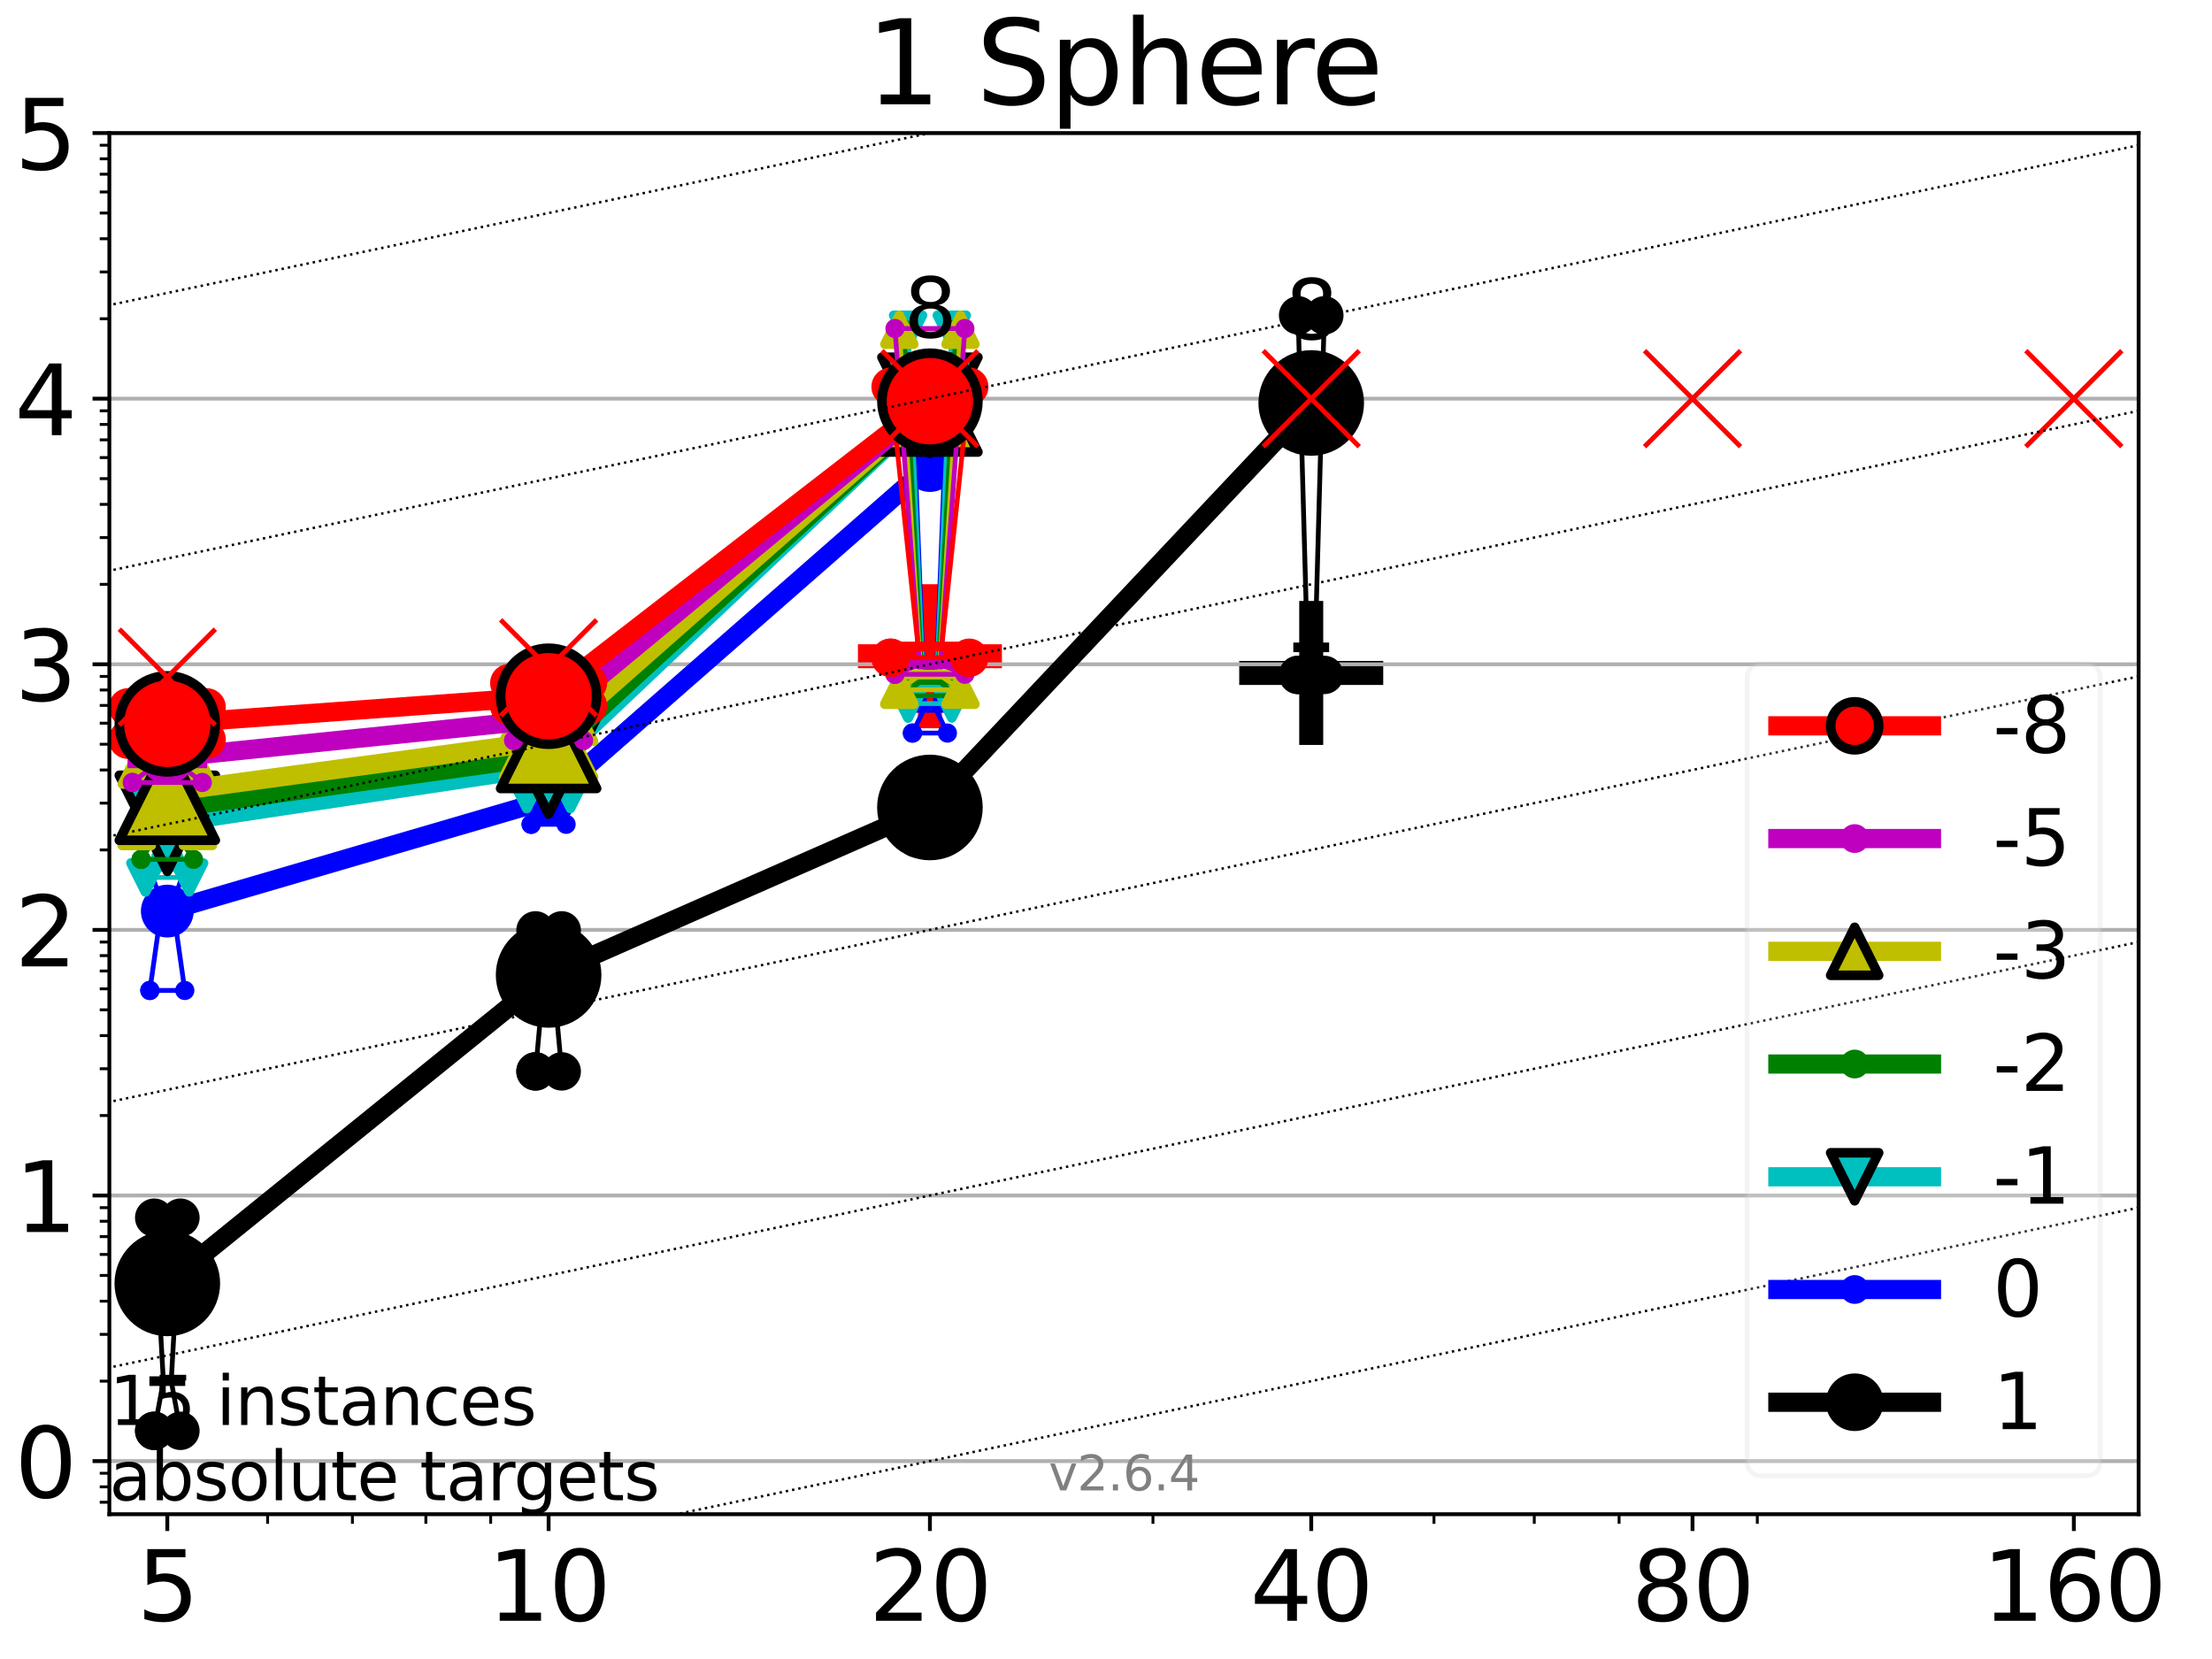 <?xml version="1.0" encoding="utf-8" standalone="no"?>
<!DOCTYPE svg PUBLIC "-//W3C//DTD SVG 1.1//EN"
  "http://www.w3.org/Graphics/SVG/1.1/DTD/svg11.dtd">
<svg xmlns:xlink="http://www.w3.org/1999/xlink" width="460.8pt" height="345.6pt" viewBox="0 0 460.8 345.6" xmlns="http://www.w3.org/2000/svg" version="1.1">
 <defs>
  <style type="text/css">*{stroke-linejoin: round; stroke-linecap: butt}</style>
 </defs>
 <g id="figure_1">
  <g id="patch_1">
   <path d="M 0 345.6 
L 460.8 345.6 
L 460.8 0 
L 0 0 
z
" style="fill: #ffffff"/>
  </g>
  <g id="axes_1">
   <g id="patch_2">
    <path d="M 22.78 315.44 
L 445.515 315.44 
L 445.515 27.72 
L 22.78 27.72 
z
" style="fill: #ffffff"/>
   </g>
   <g id="line2d_1">
    <defs>
     <path id="m6d2216fdb6" d="M -15 0 
L 15 0 
M 0 15 
L 0 -15 
" style="stroke: #000000; stroke-width: 5"/>
    </defs>
    <g clip-path="url(#p512dcc8abe)">
     <use xlink:href="#m6d2216fdb6" x="273.152" y="140.188" style="stroke: #000000; stroke-width: 5"/>
    </g>
   </g>
   <g id="line2d_2">
    <defs>
     <path id="m6210ac7f50" d="M -15 0 
L 15 0 
M 0 15 
L 0 -15 
" style="stroke: #ff0000; stroke-width: 5"/>
    </defs>
    <g clip-path="url(#p512dcc8abe)">
     <use xlink:href="#m6210ac7f50" x="193.719" y="136.704" style="fill: #ff0000; stroke: #ff0000; stroke-width: 5"/>
    </g>
   </g>
   <g id="matplotlib.axis_1">
    <g id="xtick_1">
     <g id="line2d_3">
      <defs>
       <path id="m043d56fc98" d="M 0 0 
L 0 3.5 
" style="stroke: #000000; stroke-width: 0.8"/>
      </defs>
      <g>
       <use xlink:href="#m043d56fc98" x="34.854" y="315.44" style="stroke: #000000; stroke-width: 0.8"/>
      </g>
     </g>
     <g id="text_1">
      <!-- 5 -->
      <g transform="translate(28.491 337.637) scale(0.2 -0.2)">
       <defs>
        <path id="DejaVuSans-35" d="M 691 4666 
L 3169 4666 
L 3169 4134 
L 1269 4134 
L 1269 2991 
Q 1406 3038 1543 3061 
Q 1681 3084 1819 3084 
Q 2600 3084 3056 2656 
Q 3513 2228 3513 1497 
Q 3513 744 3044 326 
Q 2575 -91 1722 -91 
Q 1428 -91 1123 -41 
Q 819 9 494 109 
L 494 744 
Q 775 591 1075 516 
Q 1375 441 1709 441 
Q 2250 441 2565 725 
Q 2881 1009 2881 1497 
Q 2881 1984 2565 2268 
Q 2250 2553 1709 2553 
Q 1456 2553 1204 2497 
Q 953 2441 691 2322 
L 691 4666 
z
" transform="scale(0.016)"/>
       </defs>
       <use xlink:href="#DejaVuSans-35"/>
      </g>
     </g>
    </g>
    <g id="xtick_2">
     <g id="line2d_4">
      <g>
       <use xlink:href="#m043d56fc98" x="114.287" y="315.44" style="stroke: #000000; stroke-width: 0.8"/>
      </g>
     </g>
     <g id="text_2">
      <!-- 10 -->
      <g transform="translate(101.562 337.637) scale(0.2 -0.2)">
       <defs>
        <path id="DejaVuSans-31" d="M 794 531 
L 1825 531 
L 1825 4091 
L 703 3866 
L 703 4441 
L 1819 4666 
L 2450 4666 
L 2450 531 
L 3481 531 
L 3481 0 
L 794 0 
L 794 531 
z
" transform="scale(0.016)"/>
        <path id="DejaVuSans-30" d="M 2034 4250 
Q 1547 4250 1301 3770 
Q 1056 3291 1056 2328 
Q 1056 1369 1301 889 
Q 1547 409 2034 409 
Q 2525 409 2770 889 
Q 3016 1369 3016 2328 
Q 3016 3291 2770 3770 
Q 2525 4250 2034 4250 
z
M 2034 4750 
Q 2819 4750 3233 4129 
Q 3647 3509 3647 2328 
Q 3647 1150 3233 529 
Q 2819 -91 2034 -91 
Q 1250 -91 836 529 
Q 422 1150 422 2328 
Q 422 3509 836 4129 
Q 1250 4750 2034 4750 
z
" transform="scale(0.016)"/>
       </defs>
       <use xlink:href="#DejaVuSans-31"/>
       <use xlink:href="#DejaVuSans-30" x="63.623"/>
      </g>
     </g>
    </g>
    <g id="xtick_3">
     <g id="line2d_5">
      <g>
       <use xlink:href="#m043d56fc98" x="193.719" y="315.44" style="stroke: #000000; stroke-width: 0.8"/>
      </g>
     </g>
     <g id="text_3">
      <!-- 20 -->
      <g transform="translate(180.994 337.637) scale(0.2 -0.2)">
       <defs>
        <path id="DejaVuSans-32" d="M 1228 531 
L 3431 531 
L 3431 0 
L 469 0 
L 469 531 
Q 828 903 1448 1529 
Q 2069 2156 2228 2338 
Q 2531 2678 2651 2914 
Q 2772 3150 2772 3378 
Q 2772 3750 2511 3984 
Q 2250 4219 1831 4219 
Q 1534 4219 1204 4116 
Q 875 4013 500 3803 
L 500 4441 
Q 881 4594 1212 4672 
Q 1544 4750 1819 4750 
Q 2544 4750 2975 4387 
Q 3406 4025 3406 3419 
Q 3406 3131 3298 2873 
Q 3191 2616 2906 2266 
Q 2828 2175 2409 1742 
Q 1991 1309 1228 531 
z
" transform="scale(0.016)"/>
       </defs>
       <use xlink:href="#DejaVuSans-32"/>
       <use xlink:href="#DejaVuSans-30" x="63.623"/>
      </g>
     </g>
    </g>
    <g id="xtick_4">
     <g id="line2d_6">
      <g>
       <use xlink:href="#m043d56fc98" x="273.152" y="315.44" style="stroke: #000000; stroke-width: 0.8"/>
      </g>
     </g>
     <g id="text_4">
      <!-- 40 -->
      <g transform="translate(260.427 337.637) scale(0.2 -0.2)">
       <defs>
        <path id="DejaVuSans-34" d="M 2419 4116 
L 825 1625 
L 2419 1625 
L 2419 4116 
z
M 2253 4666 
L 3047 4666 
L 3047 1625 
L 3713 1625 
L 3713 1100 
L 3047 1100 
L 3047 0 
L 2419 0 
L 2419 1100 
L 313 1100 
L 313 1709 
L 2253 4666 
z
" transform="scale(0.016)"/>
       </defs>
       <use xlink:href="#DejaVuSans-34"/>
       <use xlink:href="#DejaVuSans-30" x="63.623"/>
      </g>
     </g>
    </g>
    <g id="xtick_5">
     <g id="line2d_7">
      <g>
       <use xlink:href="#m043d56fc98" x="352.584" y="315.44" style="stroke: #000000; stroke-width: 0.8"/>
      </g>
     </g>
     <g id="text_5">
      <!-- 80 -->
      <g transform="translate(339.859 337.637) scale(0.2 -0.2)">
       <defs>
        <path id="DejaVuSans-38" d="M 2034 2216 
Q 1584 2216 1326 1975 
Q 1069 1734 1069 1313 
Q 1069 891 1326 650 
Q 1584 409 2034 409 
Q 2484 409 2743 651 
Q 3003 894 3003 1313 
Q 3003 1734 2745 1975 
Q 2488 2216 2034 2216 
z
M 1403 2484 
Q 997 2584 770 2862 
Q 544 3141 544 3541 
Q 544 4100 942 4425 
Q 1341 4750 2034 4750 
Q 2731 4750 3128 4425 
Q 3525 4100 3525 3541 
Q 3525 3141 3298 2862 
Q 3072 2584 2669 2484 
Q 3125 2378 3379 2068 
Q 3634 1759 3634 1313 
Q 3634 634 3220 271 
Q 2806 -91 2034 -91 
Q 1263 -91 848 271 
Q 434 634 434 1313 
Q 434 1759 690 2068 
Q 947 2378 1403 2484 
z
M 1172 3481 
Q 1172 3119 1398 2916 
Q 1625 2713 2034 2713 
Q 2441 2713 2670 2916 
Q 2900 3119 2900 3481 
Q 2900 3844 2670 4047 
Q 2441 4250 2034 4250 
Q 1625 4250 1398 4047 
Q 1172 3844 1172 3481 
z
" transform="scale(0.016)"/>
       </defs>
       <use xlink:href="#DejaVuSans-38"/>
       <use xlink:href="#DejaVuSans-30" x="63.623"/>
      </g>
     </g>
    </g>
    <g id="xtick_6">
     <g id="line2d_8">
      <g>
       <use xlink:href="#m043d56fc98" x="432.017" y="315.44" style="stroke: #000000; stroke-width: 0.8"/>
      </g>
     </g>
     <g id="text_6">
      <!-- 160 -->
      <g transform="translate(412.929 337.637) scale(0.2 -0.2)">
       <defs>
        <path id="DejaVuSans-36" d="M 2113 2584 
Q 1688 2584 1439 2293 
Q 1191 2003 1191 1497 
Q 1191 994 1439 701 
Q 1688 409 2113 409 
Q 2538 409 2786 701 
Q 3034 994 3034 1497 
Q 3034 2003 2786 2293 
Q 2538 2584 2113 2584 
z
M 3366 4563 
L 3366 3988 
Q 3128 4100 2886 4159 
Q 2644 4219 2406 4219 
Q 1781 4219 1451 3797 
Q 1122 3375 1075 2522 
Q 1259 2794 1537 2939 
Q 1816 3084 2150 3084 
Q 2853 3084 3261 2657 
Q 3669 2231 3669 1497 
Q 3669 778 3244 343 
Q 2819 -91 2113 -91 
Q 1303 -91 875 529 
Q 447 1150 447 2328 
Q 447 3434 972 4092 
Q 1497 4750 2381 4750 
Q 2619 4750 2861 4703 
Q 3103 4656 3366 4563 
z
" transform="scale(0.016)"/>
       </defs>
       <use xlink:href="#DejaVuSans-31"/>
       <use xlink:href="#DejaVuSans-36" x="63.623"/>
       <use xlink:href="#DejaVuSans-30" x="127.246"/>
      </g>
     </g>
    </g>
    <g id="xtick_7">
     <g id="line2d_9">
      <defs>
       <path id="m338ef6107f" d="M 0 0 
L 0 2 
" style="stroke: #000000; stroke-width: 0.6"/>
      </defs>
      <g>
       <use xlink:href="#m338ef6107f" x="55.748" y="315.44" style="stroke: #000000; stroke-width: 0.6"/>
      </g>
     </g>
    </g>
    <g id="xtick_8">
     <g id="line2d_10">
      <g>
       <use xlink:href="#m338ef6107f" x="73.413" y="315.44" style="stroke: #000000; stroke-width: 0.6"/>
      </g>
     </g>
    </g>
    <g id="xtick_9">
     <g id="line2d_11">
      <g>
       <use xlink:href="#m338ef6107f" x="88.715" y="315.44" style="stroke: #000000; stroke-width: 0.6"/>
      </g>
     </g>
    </g>
    <g id="xtick_10">
     <g id="line2d_12">
      <g>
       <use xlink:href="#m338ef6107f" x="102.213" y="315.44" style="stroke: #000000; stroke-width: 0.6"/>
      </g>
     </g>
    </g>
    <g id="xtick_11">
     <g id="line2d_13">
      <g>
       <use xlink:href="#m338ef6107f" x="240.184" y="315.44" style="stroke: #000000; stroke-width: 0.6"/>
      </g>
     </g>
    </g>
    <g id="xtick_12">
     <g id="line2d_14">
      <g>
       <use xlink:href="#m338ef6107f" x="298.723" y="315.44" style="stroke: #000000; stroke-width: 0.6"/>
      </g>
     </g>
    </g>
    <g id="xtick_13">
     <g id="line2d_15">
      <g>
       <use xlink:href="#m338ef6107f" x="319.617" y="315.44" style="stroke: #000000; stroke-width: 0.6"/>
      </g>
     </g>
    </g>
    <g id="xtick_14">
     <g id="line2d_16">
      <g>
       <use xlink:href="#m338ef6107f" x="337.282" y="315.44" style="stroke: #000000; stroke-width: 0.6"/>
      </g>
     </g>
    </g>
    <g id="xtick_15">
     <g id="line2d_17">
      <g>
       <use xlink:href="#m338ef6107f" x="366.082" y="315.44" style="stroke: #000000; stroke-width: 0.6"/>
      </g>
     </g>
    </g>
   </g>
   <g id="matplotlib.axis_2">
    <g id="ytick_1">
     <g id="line2d_18">
      <path d="M 22.78 304.374 
L 445.515 304.374 
" clip-path="url(#p512dcc8abe)" style="fill: none; stroke: #b0b0b0; stroke-width: 0.8; stroke-linecap: square"/>
     </g>
     <g id="line2d_19">
      <defs>
       <path id="mcd06ec3ee8" d="M 0 0 
L -3.5 0 
" style="stroke: #000000; stroke-width: 0.8"/>
      </defs>
      <g>
       <use xlink:href="#mcd06ec3ee8" x="22.78" y="304.374" style="stroke: #000000; stroke-width: 0.8"/>
      </g>
     </g>
     <g id="text_7">
      <!-- 0 -->
      <g transform="translate(3.055 311.972) scale(0.2 -0.2)">
       <use xlink:href="#DejaVuSans-30"/>
      </g>
     </g>
    </g>
    <g id="ytick_2">
     <g id="line2d_20">
      <path d="M 22.78 249.043 
L 445.515 249.043 
" clip-path="url(#p512dcc8abe)" style="fill: none; stroke: #b0b0b0; stroke-width: 0.8; stroke-linecap: square"/>
     </g>
     <g id="line2d_21">
      <g>
       <use xlink:href="#mcd06ec3ee8" x="22.78" y="249.043" style="stroke: #000000; stroke-width: 0.8"/>
      </g>
     </g>
     <g id="text_8">
      <!-- 1 -->
      <g transform="translate(3.055 256.642) scale(0.2 -0.2)">
       <use xlink:href="#DejaVuSans-31"/>
      </g>
     </g>
    </g>
    <g id="ytick_3">
     <g id="line2d_22">
      <path d="M 22.78 193.712 
L 445.515 193.712 
" clip-path="url(#p512dcc8abe)" style="fill: none; stroke: #b0b0b0; stroke-width: 0.8; stroke-linecap: square"/>
     </g>
     <g id="line2d_23">
      <g>
       <use xlink:href="#mcd06ec3ee8" x="22.78" y="193.712" style="stroke: #000000; stroke-width: 0.8"/>
      </g>
     </g>
     <g id="text_9">
      <!-- 2 -->
      <g transform="translate(3.055 201.311) scale(0.2 -0.2)">
       <use xlink:href="#DejaVuSans-32"/>
      </g>
     </g>
    </g>
    <g id="ytick_4">
     <g id="line2d_24">
      <path d="M 22.78 138.382 
L 445.515 138.382 
" clip-path="url(#p512dcc8abe)" style="fill: none; stroke: #b0b0b0; stroke-width: 0.8; stroke-linecap: square"/>
     </g>
     <g id="line2d_25">
      <g>
       <use xlink:href="#mcd06ec3ee8" x="22.78" y="138.382" style="stroke: #000000; stroke-width: 0.8"/>
      </g>
     </g>
     <g id="text_10">
      <!-- 3 -->
      <g transform="translate(3.055 145.98) scale(0.2 -0.2)">
       <defs>
        <path id="DejaVuSans-33" d="M 2597 2516 
Q 3050 2419 3304 2112 
Q 3559 1806 3559 1356 
Q 3559 666 3084 287 
Q 2609 -91 1734 -91 
Q 1441 -91 1130 -33 
Q 819 25 488 141 
L 488 750 
Q 750 597 1062 519 
Q 1375 441 1716 441 
Q 2309 441 2620 675 
Q 2931 909 2931 1356 
Q 2931 1769 2642 2001 
Q 2353 2234 1838 2234 
L 1294 2234 
L 1294 2753 
L 1863 2753 
Q 2328 2753 2575 2939 
Q 2822 3125 2822 3475 
Q 2822 3834 2567 4026 
Q 2313 4219 1838 4219 
Q 1578 4219 1281 4162 
Q 984 4106 628 3988 
L 628 4550 
Q 988 4650 1302 4700 
Q 1616 4750 1894 4750 
Q 2613 4750 3031 4423 
Q 3450 4097 3450 3541 
Q 3450 3153 3228 2886 
Q 3006 2619 2597 2516 
z
" transform="scale(0.016)"/>
       </defs>
       <use xlink:href="#DejaVuSans-33"/>
      </g>
     </g>
    </g>
    <g id="ytick_5">
     <g id="line2d_26">
      <path d="M 22.78 83.051 
L 445.515 83.051 
" clip-path="url(#p512dcc8abe)" style="fill: none; stroke: #b0b0b0; stroke-width: 0.8; stroke-linecap: square"/>
     </g>
     <g id="line2d_27">
      <g>
       <use xlink:href="#mcd06ec3ee8" x="22.78" y="83.051" style="stroke: #000000; stroke-width: 0.8"/>
      </g>
     </g>
     <g id="text_11">
      <!-- 4 -->
      <g transform="translate(3.055 90.649) scale(0.2 -0.2)">
       <use xlink:href="#DejaVuSans-34"/>
      </g>
     </g>
    </g>
    <g id="ytick_6">
     <g id="line2d_28">
      <path d="M 22.78 27.72 
L 445.515 27.72 
" clip-path="url(#p512dcc8abe)" style="fill: none; stroke: #b0b0b0; stroke-width: 0.8; stroke-linecap: square"/>
     </g>
     <g id="line2d_29">
      <g>
       <use xlink:href="#mcd06ec3ee8" x="22.78" y="27.72" style="stroke: #000000; stroke-width: 0.8"/>
      </g>
     </g>
     <g id="text_12">
      <!-- 5 -->
      <g transform="translate(3.055 35.318) scale(0.2 -0.2)">
       <use xlink:href="#DejaVuSans-35"/>
      </g>
     </g>
    </g>
    <g id="ytick_7">
     <g id="line2d_30">
      <defs>
       <path id="mc3f6af7024" d="M 0 0 
L -2 0 
" style="stroke: #000000; stroke-width: 0.6"/>
      </defs>
      <g>
       <use xlink:href="#mc3f6af7024" x="22.78" y="312.945" style="stroke: #000000; stroke-width: 0.6"/>
      </g>
     </g>
    </g>
    <g id="ytick_8">
     <g id="line2d_31">
      <g>
       <use xlink:href="#mc3f6af7024" x="22.78" y="309.736" style="stroke: #000000; stroke-width: 0.6"/>
      </g>
     </g>
    </g>
    <g id="ytick_9">
     <g id="line2d_32">
      <g>
       <use xlink:href="#mc3f6af7024" x="22.78" y="306.906" style="stroke: #000000; stroke-width: 0.6"/>
      </g>
     </g>
    </g>
    <g id="ytick_10">
     <g id="line2d_33">
      <g>
       <use xlink:href="#mc3f6af7024" x="22.78" y="287.718" style="stroke: #000000; stroke-width: 0.6"/>
      </g>
     </g>
    </g>
    <g id="ytick_11">
     <g id="line2d_34">
      <g>
       <use xlink:href="#mc3f6af7024" x="22.78" y="277.974" style="stroke: #000000; stroke-width: 0.6"/>
      </g>
     </g>
    </g>
    <g id="ytick_12">
     <g id="line2d_35">
      <g>
       <use xlink:href="#mc3f6af7024" x="22.78" y="271.061" style="stroke: #000000; stroke-width: 0.6"/>
      </g>
     </g>
    </g>
    <g id="ytick_13">
     <g id="line2d_36">
      <g>
       <use xlink:href="#mc3f6af7024" x="22.78" y="265.699" style="stroke: #000000; stroke-width: 0.6"/>
      </g>
     </g>
    </g>
    <g id="ytick_14">
     <g id="line2d_37">
      <g>
       <use xlink:href="#mc3f6af7024" x="22.78" y="261.318" style="stroke: #000000; stroke-width: 0.6"/>
      </g>
     </g>
    </g>
    <g id="ytick_15">
     <g id="line2d_38">
      <g>
       <use xlink:href="#mc3f6af7024" x="22.78" y="257.614" style="stroke: #000000; stroke-width: 0.6"/>
      </g>
     </g>
    </g>
    <g id="ytick_16">
     <g id="line2d_39">
      <g>
       <use xlink:href="#mc3f6af7024" x="22.78" y="254.405" style="stroke: #000000; stroke-width: 0.6"/>
      </g>
     </g>
    </g>
    <g id="ytick_17">
     <g id="line2d_40">
      <g>
       <use xlink:href="#mc3f6af7024" x="22.78" y="251.575" style="stroke: #000000; stroke-width: 0.6"/>
      </g>
     </g>
    </g>
    <g id="ytick_18">
     <g id="line2d_41">
      <g>
       <use xlink:href="#mc3f6af7024" x="22.78" y="232.387" style="stroke: #000000; stroke-width: 0.6"/>
      </g>
     </g>
    </g>
    <g id="ytick_19">
     <g id="line2d_42">
      <g>
       <use xlink:href="#mc3f6af7024" x="22.78" y="222.644" style="stroke: #000000; stroke-width: 0.6"/>
      </g>
     </g>
    </g>
    <g id="ytick_20">
     <g id="line2d_43">
      <g>
       <use xlink:href="#mc3f6af7024" x="22.78" y="215.731" style="stroke: #000000; stroke-width: 0.6"/>
      </g>
     </g>
    </g>
    <g id="ytick_21">
     <g id="line2d_44">
      <g>
       <use xlink:href="#mc3f6af7024" x="22.78" y="210.369" style="stroke: #000000; stroke-width: 0.6"/>
      </g>
     </g>
    </g>
    <g id="ytick_22">
     <g id="line2d_45">
      <g>
       <use xlink:href="#mc3f6af7024" x="22.78" y="205.987" style="stroke: #000000; stroke-width: 0.6"/>
      </g>
     </g>
    </g>
    <g id="ytick_23">
     <g id="line2d_46">
      <g>
       <use xlink:href="#mc3f6af7024" x="22.78" y="202.283" style="stroke: #000000; stroke-width: 0.6"/>
      </g>
     </g>
    </g>
    <g id="ytick_24">
     <g id="line2d_47">
      <g>
       <use xlink:href="#mc3f6af7024" x="22.78" y="199.074" style="stroke: #000000; stroke-width: 0.6"/>
      </g>
     </g>
    </g>
    <g id="ytick_25">
     <g id="line2d_48">
      <g>
       <use xlink:href="#mc3f6af7024" x="22.78" y="196.244" style="stroke: #000000; stroke-width: 0.6"/>
      </g>
     </g>
    </g>
    <g id="ytick_26">
     <g id="line2d_49">
      <g>
       <use xlink:href="#mc3f6af7024" x="22.78" y="177.056" style="stroke: #000000; stroke-width: 0.6"/>
      </g>
     </g>
    </g>
    <g id="ytick_27">
     <g id="line2d_50">
      <g>
       <use xlink:href="#mc3f6af7024" x="22.78" y="167.313" style="stroke: #000000; stroke-width: 0.6"/>
      </g>
     </g>
    </g>
    <g id="ytick_28">
     <g id="line2d_51">
      <g>
       <use xlink:href="#mc3f6af7024" x="22.78" y="160.4" style="stroke: #000000; stroke-width: 0.6"/>
      </g>
     </g>
    </g>
    <g id="ytick_29">
     <g id="line2d_52">
      <g>
       <use xlink:href="#mc3f6af7024" x="22.78" y="155.038" style="stroke: #000000; stroke-width: 0.6"/>
      </g>
     </g>
    </g>
    <g id="ytick_30">
     <g id="line2d_53">
      <g>
       <use xlink:href="#mc3f6af7024" x="22.78" y="150.657" style="stroke: #000000; stroke-width: 0.6"/>
      </g>
     </g>
    </g>
    <g id="ytick_31">
     <g id="line2d_54">
      <g>
       <use xlink:href="#mc3f6af7024" x="22.78" y="146.952" style="stroke: #000000; stroke-width: 0.6"/>
      </g>
     </g>
    </g>
    <g id="ytick_32">
     <g id="line2d_55">
      <g>
       <use xlink:href="#mc3f6af7024" x="22.78" y="143.744" style="stroke: #000000; stroke-width: 0.6"/>
      </g>
     </g>
    </g>
    <g id="ytick_33">
     <g id="line2d_56">
      <g>
       <use xlink:href="#mc3f6af7024" x="22.78" y="140.913" style="stroke: #000000; stroke-width: 0.6"/>
      </g>
     </g>
    </g>
    <g id="ytick_34">
     <g id="line2d_57">
      <g>
       <use xlink:href="#mc3f6af7024" x="22.78" y="121.725" style="stroke: #000000; stroke-width: 0.6"/>
      </g>
     </g>
    </g>
    <g id="ytick_35">
     <g id="line2d_58">
      <g>
       <use xlink:href="#mc3f6af7024" x="22.78" y="111.982" style="stroke: #000000; stroke-width: 0.6"/>
      </g>
     </g>
    </g>
    <g id="ytick_36">
     <g id="line2d_59">
      <g>
       <use xlink:href="#mc3f6af7024" x="22.78" y="105.069" style="stroke: #000000; stroke-width: 0.6"/>
      </g>
     </g>
    </g>
    <g id="ytick_37">
     <g id="line2d_60">
      <g>
       <use xlink:href="#mc3f6af7024" x="22.78" y="99.707" style="stroke: #000000; stroke-width: 0.6"/>
      </g>
     </g>
    </g>
    <g id="ytick_38">
     <g id="line2d_61">
      <g>
       <use xlink:href="#mc3f6af7024" x="22.78" y="95.326" style="stroke: #000000; stroke-width: 0.6"/>
      </g>
     </g>
    </g>
    <g id="ytick_39">
     <g id="line2d_62">
      <g>
       <use xlink:href="#mc3f6af7024" x="22.78" y="91.622" style="stroke: #000000; stroke-width: 0.6"/>
      </g>
     </g>
    </g>
    <g id="ytick_40">
     <g id="line2d_63">
      <g>
       <use xlink:href="#mc3f6af7024" x="22.78" y="88.413" style="stroke: #000000; stroke-width: 0.6"/>
      </g>
     </g>
    </g>
    <g id="ytick_41">
     <g id="line2d_64">
      <g>
       <use xlink:href="#mc3f6af7024" x="22.78" y="85.583" style="stroke: #000000; stroke-width: 0.6"/>
      </g>
     </g>
    </g>
    <g id="ytick_42">
     <g id="line2d_65">
      <g>
       <use xlink:href="#mc3f6af7024" x="22.78" y="66.395" style="stroke: #000000; stroke-width: 0.6"/>
      </g>
     </g>
    </g>
    <g id="ytick_43">
     <g id="line2d_66">
      <g>
       <use xlink:href="#mc3f6af7024" x="22.78" y="56.651" style="stroke: #000000; stroke-width: 0.6"/>
      </g>
     </g>
    </g>
    <g id="ytick_44">
     <g id="line2d_67">
      <g>
       <use xlink:href="#mc3f6af7024" x="22.78" y="49.738" style="stroke: #000000; stroke-width: 0.6"/>
      </g>
     </g>
    </g>
    <g id="ytick_45">
     <g id="line2d_68">
      <g>
       <use xlink:href="#mc3f6af7024" x="22.78" y="44.376" style="stroke: #000000; stroke-width: 0.6"/>
      </g>
     </g>
    </g>
    <g id="ytick_46">
     <g id="line2d_69">
      <g>
       <use xlink:href="#mc3f6af7024" x="22.78" y="39.995" style="stroke: #000000; stroke-width: 0.6"/>
      </g>
     </g>
    </g>
    <g id="ytick_47">
     <g id="line2d_70">
      <g>
       <use xlink:href="#mc3f6af7024" x="22.78" y="36.291" style="stroke: #000000; stroke-width: 0.6"/>
      </g>
     </g>
    </g>
    <g id="ytick_48">
     <g id="line2d_71">
      <g>
       <use xlink:href="#mc3f6af7024" x="22.78" y="33.082" style="stroke: #000000; stroke-width: 0.6"/>
      </g>
     </g>
    </g>
    <g id="ytick_49">
     <g id="line2d_72">
      <g>
       <use xlink:href="#mc3f6af7024" x="22.78" y="30.252" style="stroke: #000000; stroke-width: 0.6"/>
      </g>
     </g>
    </g>
   </g>
   <g id="line2d_73">
    <path d="M 32.123 298.069 
L 34.035 287.718 
L 32.123 253.666 
L 37.585 253.666 
L 35.673 287.718 
L 37.585 298.069 
L 32.123 298.069 
" clip-path="url(#p512dcc8abe)" style="fill: none; stroke: #000000; stroke-linecap: square"/>
   </g>
   <g id="line2d_74">
    <path d="M 32.123 298.069 
L 37.585 298.069 
L 37.585 253.666 
L 32.123 253.666 
L 32.123 298.069 
" clip-path="url(#p512dcc8abe)" style="fill: none"/>
    <defs>
     <path id="mae26f8159b" d="M 0 3 
C 0.796 3 1.559 2.684 2.121 2.121 
C 2.684 1.559 3 0.796 3 0 
C 3 -0.796 2.684 -1.559 2.121 -2.121 
C 1.559 -2.684 0.796 -3 0 -3 
C -0.796 -3 -1.559 -2.684 -2.121 -2.121 
C -2.684 -1.559 -3 -0.796 -3 0 
C -3 0.796 -2.684 1.559 -2.121 2.121 
C -1.559 2.684 -0.796 3 0 3 
z
" style="stroke: #000000; stroke-width: 2"/>
    </defs>
    <g clip-path="url(#p512dcc8abe)">
     <use xlink:href="#mae26f8159b" x="32.123" y="298.069" style="stroke: #000000; stroke-width: 2"/>
     <use xlink:href="#mae26f8159b" x="37.585" y="298.069" style="stroke: #000000; stroke-width: 2"/>
     <use xlink:href="#mae26f8159b" x="37.585" y="253.666" style="stroke: #000000; stroke-width: 2"/>
     <use xlink:href="#mae26f8159b" x="32.123" y="253.666" style="stroke: #000000; stroke-width: 2"/>
     <use xlink:href="#mae26f8159b" x="32.123" y="298.069" style="stroke: #000000; stroke-width: 2"/>
    </g>
   </g>
   <g id="line2d_75">
    <path d="M 32.123 287.718 
L 37.585 287.718 
" clip-path="url(#p512dcc8abe)" style="fill: none; stroke: #000000; stroke-width: 2; stroke-linecap: square"/>
   </g>
   <g id="line2d_76">
    <path d="M 111.556 223.19 
L 113.467 202.318 
L 111.556 193.815 
L 117.017 193.815 
L 115.106 202.318 
L 117.017 223.19 
L 111.556 223.19 
" clip-path="url(#p512dcc8abe)" style="fill: none; stroke: #000000; stroke-linecap: square"/>
   </g>
   <g id="line2d_77">
    <path d="M 111.556 223.19 
L 117.017 223.19 
L 117.017 193.815 
L 111.556 193.815 
L 111.556 223.19 
" clip-path="url(#p512dcc8abe)" style="fill: none"/>
    <g clip-path="url(#p512dcc8abe)">
     <use xlink:href="#mae26f8159b" x="111.556" y="223.19" style="stroke: #000000; stroke-width: 2"/>
     <use xlink:href="#mae26f8159b" x="117.017" y="223.19" style="stroke: #000000; stroke-width: 2"/>
     <use xlink:href="#mae26f8159b" x="117.017" y="193.815" style="stroke: #000000; stroke-width: 2"/>
     <use xlink:href="#mae26f8159b" x="111.556" y="193.815" style="stroke: #000000; stroke-width: 2"/>
     <use xlink:href="#mae26f8159b" x="111.556" y="223.19" style="stroke: #000000; stroke-width: 2"/>
    </g>
   </g>
   <g id="line2d_78">
    <path d="M 111.556 202.318 
L 117.017 202.318 
" clip-path="url(#p512dcc8abe)" style="fill: none; stroke: #000000; stroke-width: 2; stroke-linecap: square"/>
   </g>
   <g id="line2d_79">
    <path d="M 190.989 174.619 
L 192.9 171.384 
L 190.989 164.667 
L 196.45 164.667 
L 194.538 171.384 
L 196.45 174.619 
L 190.989 174.619 
" clip-path="url(#p512dcc8abe)" style="fill: none; stroke: #000000; stroke-linecap: square"/>
   </g>
   <g id="line2d_80">
    <path d="M 190.989 174.619 
L 196.45 174.619 
L 196.45 164.667 
L 190.989 164.667 
L 190.989 174.619 
" clip-path="url(#p512dcc8abe)" style="fill: none"/>
    <g clip-path="url(#p512dcc8abe)">
     <use xlink:href="#mae26f8159b" x="190.989" y="174.619" style="stroke: #000000; stroke-width: 2"/>
     <use xlink:href="#mae26f8159b" x="196.45" y="174.619" style="stroke: #000000; stroke-width: 2"/>
     <use xlink:href="#mae26f8159b" x="196.45" y="164.667" style="stroke: #000000; stroke-width: 2"/>
     <use xlink:href="#mae26f8159b" x="190.989" y="164.667" style="stroke: #000000; stroke-width: 2"/>
     <use xlink:href="#mae26f8159b" x="190.989" y="174.619" style="stroke: #000000; stroke-width: 2"/>
    </g>
   </g>
   <g id="line2d_81">
    <path d="M 190.989 171.384 
L 196.45 171.384 
" clip-path="url(#p512dcc8abe)" style="fill: none; stroke: #000000; stroke-width: 2; stroke-linecap: square"/>
   </g>
   <g id="line2d_82">
    <path d="M 270.421 140.601 
L 272.333 134.858 
L 270.421 65.69 
L 275.882 65.69 
L 273.971 134.858 
L 275.882 140.601 
L 270.421 140.601 
" clip-path="url(#p512dcc8abe)" style="fill: none; stroke: #000000; stroke-linecap: square"/>
   </g>
   <g id="line2d_83">
    <path d="M 270.421 140.601 
L 275.882 140.601 
L 275.882 65.69 
L 270.421 65.69 
L 270.421 140.601 
" clip-path="url(#p512dcc8abe)" style="fill: none"/>
    <g clip-path="url(#p512dcc8abe)">
     <use xlink:href="#mae26f8159b" x="270.421" y="140.601" style="stroke: #000000; stroke-width: 2"/>
     <use xlink:href="#mae26f8159b" x="275.882" y="140.601" style="stroke: #000000; stroke-width: 2"/>
     <use xlink:href="#mae26f8159b" x="275.882" y="65.69" style="stroke: #000000; stroke-width: 2"/>
     <use xlink:href="#mae26f8159b" x="270.421" y="65.69" style="stroke: #000000; stroke-width: 2"/>
     <use xlink:href="#mae26f8159b" x="270.421" y="140.601" style="stroke: #000000; stroke-width: 2"/>
    </g>
   </g>
   <g id="line2d_84">
    <path d="M 270.421 134.858 
L 275.882 134.858 
" clip-path="url(#p512dcc8abe)" style="fill: none; stroke: #000000; stroke-width: 2; stroke-linecap: square"/>
   </g>
   <g id="line2d_85">
    <path d="M 34.854 267.357 
L 114.287 203.095 
" clip-path="url(#p512dcc8abe)" style="fill: none; stroke: #000000; stroke-width: 4; stroke-linecap: square"/>
   </g>
   <g id="line2d_86">
    <path d="M 114.287 203.095 
L 193.719 168.212 
" clip-path="url(#p512dcc8abe)" style="fill: none; stroke: #000000; stroke-width: 4; stroke-linecap: square"/>
   </g>
   <g id="line2d_87">
    <path d="M 193.719 168.212 
L 273.152 83.944 
" clip-path="url(#p512dcc8abe)" style="fill: none; stroke: #000000; stroke-width: 4; stroke-linecap: square"/>
   </g>
   <g id="line2d_88">
    <path d="M 34.854 267.357 
L 114.287 203.095 
L 193.719 168.212 
L 273.152 83.944 
" clip-path="url(#p512dcc8abe)" style="fill: none"/>
    <defs>
     <path id="mc381c191cd" d="M 0 10 
C 2.652 10 5.196 8.946 7.071 7.071 
C 8.946 5.196 10 2.652 10 0 
C 10 -2.652 8.946 -5.196 7.071 -7.071 
C 5.196 -8.946 2.652 -10 0 -10 
C -2.652 -10 -5.196 -8.946 -7.071 -7.071 
C -8.946 -5.196 -10 -2.652 -10 0 
C -10 2.652 -8.946 5.196 -7.071 7.071 
C -5.196 8.946 -2.652 10 0 10 
z
" style="stroke: #000000; stroke-width: 2"/>
    </defs>
    <g clip-path="url(#p512dcc8abe)">
     <use xlink:href="#mc381c191cd" x="34.854" y="267.357" style="stroke: #000000; stroke-width: 2"/>
     <use xlink:href="#mc381c191cd" x="114.287" y="203.095" style="stroke: #000000; stroke-width: 2"/>
     <use xlink:href="#mc381c191cd" x="193.719" y="168.212" style="stroke: #000000; stroke-width: 2"/>
     <use xlink:href="#mc381c191cd" x="273.152" y="83.944" style="stroke: #000000; stroke-width: 2"/>
    </g>
   </g>
   <g id="line2d_89">
    <path d="M 31.213 206.33 
L 33.762 188.312 
L 31.213 181.039 
L 38.495 181.039 
L 35.946 188.312 
L 38.495 206.33 
L 31.213 206.33 
" clip-path="url(#p512dcc8abe)" style="fill: none; stroke: #0000ff; stroke-linecap: square"/>
   </g>
   <g id="line2d_90">
    <path d="M 31.213 206.33 
L 38.495 206.33 
L 38.495 181.039 
L 31.213 181.039 
L 31.213 206.33 
" clip-path="url(#p512dcc8abe)" style="fill: none"/>
    <defs>
     <path id="mfdd81bf92a" d="M 0 1.5 
C 0.398 1.5 0.779 1.342 1.061 1.061 
C 1.342 0.779 1.5 0.398 1.5 0 
C 1.5 -0.398 1.342 -0.779 1.061 -1.061 
C 0.779 -1.342 0.398 -1.5 0 -1.5 
C -0.398 -1.5 -0.779 -1.342 -1.061 -1.061 
C -1.342 -0.779 -1.5 -0.398 -1.5 0 
C -1.5 0.398 -1.342 0.779 -1.061 1.061 
C -0.779 1.342 -0.398 1.5 0 1.5 
z
" style="stroke: #0000ff"/>
    </defs>
    <g clip-path="url(#p512dcc8abe)">
     <use xlink:href="#mfdd81bf92a" x="31.213" y="206.33" style="fill: #0000ff; stroke: #0000ff"/>
     <use xlink:href="#mfdd81bf92a" x="38.495" y="206.33" style="fill: #0000ff; stroke: #0000ff"/>
     <use xlink:href="#mfdd81bf92a" x="38.495" y="181.039" style="fill: #0000ff; stroke: #0000ff"/>
     <use xlink:href="#mfdd81bf92a" x="31.213" y="181.039" style="fill: #0000ff; stroke: #0000ff"/>
     <use xlink:href="#mfdd81bf92a" x="31.213" y="206.33" style="fill: #0000ff; stroke: #0000ff"/>
    </g>
   </g>
   <g id="line2d_91">
    <path d="M 31.213 188.312 
L 38.495 188.312 
" clip-path="url(#p512dcc8abe)" style="fill: none; stroke: #0000ff; stroke-width: 2; stroke-linecap: square"/>
   </g>
   <g id="line2d_92">
    <path d="M 110.646 171.718 
L 113.194 167.619 
L 110.646 161.064 
L 117.927 161.064 
L 115.379 167.619 
L 117.927 171.718 
L 110.646 171.718 
" clip-path="url(#p512dcc8abe)" style="fill: none; stroke: #0000ff; stroke-linecap: square"/>
   </g>
   <g id="line2d_93">
    <path d="M 110.646 171.718 
L 117.927 171.718 
L 117.927 161.064 
L 110.646 161.064 
L 110.646 171.718 
" clip-path="url(#p512dcc8abe)" style="fill: none"/>
    <g clip-path="url(#p512dcc8abe)">
     <use xlink:href="#mfdd81bf92a" x="110.646" y="171.718" style="fill: #0000ff; stroke: #0000ff"/>
     <use xlink:href="#mfdd81bf92a" x="117.927" y="171.718" style="fill: #0000ff; stroke: #0000ff"/>
     <use xlink:href="#mfdd81bf92a" x="117.927" y="161.064" style="fill: #0000ff; stroke: #0000ff"/>
     <use xlink:href="#mfdd81bf92a" x="110.646" y="161.064" style="fill: #0000ff; stroke: #0000ff"/>
     <use xlink:href="#mfdd81bf92a" x="110.646" y="171.718" style="fill: #0000ff; stroke: #0000ff"/>
    </g>
   </g>
   <g id="line2d_94">
    <path d="M 110.646 167.619 
L 117.927 167.619 
" clip-path="url(#p512dcc8abe)" style="fill: none; stroke: #0000ff; stroke-width: 2; stroke-linecap: square"/>
   </g>
   <g id="line2d_95">
    <path d="M 190.078 152.711 
L 192.627 147.473 
L 190.078 81.583 
L 197.36 81.583 
L 194.811 147.473 
L 197.36 152.711 
L 190.078 152.711 
" clip-path="url(#p512dcc8abe)" style="fill: none; stroke: #0000ff; stroke-linecap: square"/>
   </g>
   <g id="line2d_96">
    <path d="M 190.078 152.711 
L 197.36 152.711 
L 197.36 81.583 
L 190.078 81.583 
L 190.078 152.711 
" clip-path="url(#p512dcc8abe)" style="fill: none"/>
    <g clip-path="url(#p512dcc8abe)">
     <use xlink:href="#mfdd81bf92a" x="190.078" y="152.711" style="fill: #0000ff; stroke: #0000ff"/>
     <use xlink:href="#mfdd81bf92a" x="197.36" y="152.711" style="fill: #0000ff; stroke: #0000ff"/>
     <use xlink:href="#mfdd81bf92a" x="197.36" y="81.583" style="fill: #0000ff; stroke: #0000ff"/>
     <use xlink:href="#mfdd81bf92a" x="190.078" y="81.583" style="fill: #0000ff; stroke: #0000ff"/>
     <use xlink:href="#mfdd81bf92a" x="190.078" y="152.711" style="fill: #0000ff; stroke: #0000ff"/>
    </g>
   </g>
   <g id="line2d_97">
    <path d="M 190.078 147.473 
L 197.36 147.473 
" clip-path="url(#p512dcc8abe)" style="fill: none; stroke: #0000ff; stroke-width: 2; stroke-linecap: square"/>
   </g>
   <g id="line2d_98">
    <path d="M 34.854 189.795 
L 114.287 166.572 
" clip-path="url(#p512dcc8abe)" style="fill: none; stroke: #0000ff; stroke-width: 4; stroke-linecap: square"/>
   </g>
   <g id="line2d_99">
    <path d="M 114.287 166.572 
L 193.719 96.979 
" clip-path="url(#p512dcc8abe)" style="fill: none; stroke: #0000ff; stroke-width: 4; stroke-linecap: square"/>
   </g>
   <g id="line2d_100">
    <path d="M 34.854 189.795 
L 114.287 166.572 
L 193.719 96.979 
" clip-path="url(#p512dcc8abe)" style="fill: none"/>
    <defs>
     <path id="ma05f05221d" d="M 0 5 
C 1.326 5 2.598 4.473 3.536 3.536 
C 4.473 2.598 5 1.326 5 0 
C 5 -1.326 4.473 -2.598 3.536 -3.536 
C 2.598 -4.473 1.326 -5 0 -5 
C -1.326 -5 -2.598 -4.473 -3.536 -3.536 
C -4.473 -2.598 -5 -1.326 -5 0 
C -5 1.326 -4.473 2.598 -3.536 3.536 
C -2.598 4.473 -1.326 5 0 5 
z
" style="stroke: #0000ff"/>
    </defs>
    <g clip-path="url(#p512dcc8abe)">
     <use xlink:href="#ma05f05221d" x="34.854" y="189.795" style="fill: #0000ff; stroke: #0000ff"/>
     <use xlink:href="#ma05f05221d" x="114.287" y="166.572" style="fill: #0000ff; stroke: #0000ff"/>
     <use xlink:href="#ma05f05221d" x="193.719" y="96.979" style="fill: #0000ff; stroke: #0000ff"/>
    </g>
   </g>
   <g id="line2d_101">
    <path d="M 30.303 182.789 
L 33.489 174.527 
L 30.303 165.493 
L 39.405 165.493 
L 36.219 174.527 
L 39.405 182.789 
L 30.303 182.789 
" clip-path="url(#p512dcc8abe)" style="fill: none; stroke: #00bfbf; stroke-linecap: square"/>
   </g>
   <g id="line2d_102">
    <path d="M 30.303 182.789 
L 39.405 182.789 
L 39.405 165.493 
L 30.303 165.493 
L 30.303 182.789 
" clip-path="url(#p512dcc8abe)" style="fill: none"/>
    <defs>
     <path id="mbbce4d08aa" d="M -0 3 
L 3 -3 
L -3 -3 
z
" style="stroke: #00bfbf; stroke-width: 2; stroke-linejoin: miter"/>
    </defs>
    <g clip-path="url(#p512dcc8abe)">
     <use xlink:href="#mbbce4d08aa" x="30.303" y="182.789" style="fill: #00bfbf; stroke: #00bfbf; stroke-width: 2; stroke-linejoin: miter"/>
     <use xlink:href="#mbbce4d08aa" x="39.405" y="182.789" style="fill: #00bfbf; stroke: #00bfbf; stroke-width: 2; stroke-linejoin: miter"/>
     <use xlink:href="#mbbce4d08aa" x="39.405" y="165.493" style="fill: #00bfbf; stroke: #00bfbf; stroke-width: 2; stroke-linejoin: miter"/>
     <use xlink:href="#mbbce4d08aa" x="30.303" y="165.493" style="fill: #00bfbf; stroke: #00bfbf; stroke-width: 2; stroke-linejoin: miter"/>
     <use xlink:href="#mbbce4d08aa" x="30.303" y="182.789" style="fill: #00bfbf; stroke: #00bfbf; stroke-width: 2; stroke-linejoin: miter"/>
    </g>
   </g>
   <g id="line2d_103">
    <path d="M 30.303 174.527 
L 39.405 174.527 
" clip-path="url(#p512dcc8abe)" style="fill: none; stroke: #00bfbf; stroke-width: 2; stroke-linecap: square"/>
   </g>
   <g id="line2d_104">
    <path d="M 109.736 165.423 
L 112.921 161.002 
L 109.736 155.318 
L 118.838 155.318 
L 115.652 161.002 
L 118.838 165.423 
L 109.736 165.423 
" clip-path="url(#p512dcc8abe)" style="fill: none; stroke: #00bfbf; stroke-linecap: square"/>
   </g>
   <g id="line2d_105">
    <path d="M 109.736 165.423 
L 118.838 165.423 
L 118.838 155.318 
L 109.736 155.318 
L 109.736 165.423 
" clip-path="url(#p512dcc8abe)" style="fill: none"/>
    <g clip-path="url(#p512dcc8abe)">
     <use xlink:href="#mbbce4d08aa" x="109.736" y="165.423" style="fill: #00bfbf; stroke: #00bfbf; stroke-width: 2; stroke-linejoin: miter"/>
     <use xlink:href="#mbbce4d08aa" x="118.838" y="165.423" style="fill: #00bfbf; stroke: #00bfbf; stroke-width: 2; stroke-linejoin: miter"/>
     <use xlink:href="#mbbce4d08aa" x="118.838" y="155.318" style="fill: #00bfbf; stroke: #00bfbf; stroke-width: 2; stroke-linejoin: miter"/>
     <use xlink:href="#mbbce4d08aa" x="109.736" y="155.318" style="fill: #00bfbf; stroke: #00bfbf; stroke-width: 2; stroke-linejoin: miter"/>
     <use xlink:href="#mbbce4d08aa" x="109.736" y="165.423" style="fill: #00bfbf; stroke: #00bfbf; stroke-width: 2; stroke-linejoin: miter"/>
    </g>
   </g>
   <g id="line2d_106">
    <path d="M 109.736 161.002 
L 118.838 161.002 
" clip-path="url(#p512dcc8abe)" style="fill: none; stroke: #00bfbf; stroke-width: 2; stroke-linecap: square"/>
   </g>
   <g id="line2d_107">
    <path d="M 189.168 146.568 
L 192.354 142.772 
L 189.168 68.689 
L 198.27 68.689 
L 195.084 142.772 
L 198.27 146.568 
L 189.168 146.568 
" clip-path="url(#p512dcc8abe)" style="fill: none; stroke: #00bfbf; stroke-linecap: square"/>
   </g>
   <g id="line2d_108">
    <path d="M 189.168 146.568 
L 198.27 146.568 
L 198.27 68.689 
L 189.168 68.689 
L 189.168 146.568 
" clip-path="url(#p512dcc8abe)" style="fill: none"/>
    <g clip-path="url(#p512dcc8abe)">
     <use xlink:href="#mbbce4d08aa" x="189.168" y="146.568" style="fill: #00bfbf; stroke: #00bfbf; stroke-width: 2; stroke-linejoin: miter"/>
     <use xlink:href="#mbbce4d08aa" x="198.27" y="146.568" style="fill: #00bfbf; stroke: #00bfbf; stroke-width: 2; stroke-linejoin: miter"/>
     <use xlink:href="#mbbce4d08aa" x="198.27" y="68.689" style="fill: #00bfbf; stroke: #00bfbf; stroke-width: 2; stroke-linejoin: miter"/>
     <use xlink:href="#mbbce4d08aa" x="189.168" y="68.689" style="fill: #00bfbf; stroke: #00bfbf; stroke-width: 2; stroke-linejoin: miter"/>
     <use xlink:href="#mbbce4d08aa" x="189.168" y="146.568" style="fill: #00bfbf; stroke: #00bfbf; stroke-width: 2; stroke-linejoin: miter"/>
    </g>
   </g>
   <g id="line2d_109">
    <path d="M 189.168 142.772 
L 198.27 142.772 
" clip-path="url(#p512dcc8abe)" style="fill: none; stroke: #00bfbf; stroke-width: 2; stroke-linecap: square"/>
   </g>
   <g id="line2d_110">
    <path d="M 34.854 171.509 
L 114.287 159.562 
" clip-path="url(#p512dcc8abe)" style="fill: none; stroke: #00bfbf; stroke-width: 4; stroke-linecap: square"/>
   </g>
   <g id="line2d_111">
    <path d="M 114.287 159.562 
L 193.719 84.425 
" clip-path="url(#p512dcc8abe)" style="fill: none; stroke: #00bfbf; stroke-width: 4; stroke-linecap: square"/>
   </g>
   <g id="line2d_112">
    <path d="M 34.854 171.509 
L 114.287 159.562 
L 193.719 84.425 
" clip-path="url(#p512dcc8abe)" style="fill: none"/>
    <defs>
     <path id="m6de5695fa2" d="M -0 10 
L 10 -10 
L -10 -10 
z
" style="stroke: #000000; stroke-width: 2; stroke-linejoin: miter"/>
    </defs>
    <g clip-path="url(#p512dcc8abe)">
     <use xlink:href="#m6de5695fa2" x="34.854" y="171.509" style="fill: #00bfbf; stroke: #000000; stroke-width: 2; stroke-linejoin: miter"/>
     <use xlink:href="#m6de5695fa2" x="114.287" y="159.562" style="fill: #00bfbf; stroke: #000000; stroke-width: 2; stroke-linejoin: miter"/>
     <use xlink:href="#m6de5695fa2" x="193.719" y="84.425" style="fill: #00bfbf; stroke: #000000; stroke-width: 2; stroke-linejoin: miter"/>
    </g>
   </g>
   <g id="line2d_113">
    <path d="M 29.393 179.021 
L 33.216 173.324 
L 29.393 161.396 
L 40.315 161.396 
L 36.492 173.324 
L 40.315 179.021 
L 29.393 179.021 
" clip-path="url(#p512dcc8abe)" style="fill: none; stroke: #008000; stroke-linecap: square"/>
   </g>
   <g id="line2d_114">
    <path d="M 29.393 179.021 
L 40.315 179.021 
L 40.315 161.396 
L 29.393 161.396 
L 29.393 179.021 
" clip-path="url(#p512dcc8abe)" style="fill: none"/>
    <defs>
     <path id="m4ab22e3b55" d="M 0 1.5 
C 0.398 1.5 0.779 1.342 1.061 1.061 
C 1.342 0.779 1.5 0.398 1.5 0 
C 1.5 -0.398 1.342 -0.779 1.061 -1.061 
C 0.779 -1.342 0.398 -1.5 0 -1.5 
C -0.398 -1.5 -0.779 -1.342 -1.061 -1.061 
C -1.342 -0.779 -1.5 -0.398 -1.5 0 
C -1.5 0.398 -1.342 0.779 -1.061 1.061 
C -0.779 1.342 -0.398 1.5 0 1.5 
z
" style="stroke: #008000"/>
    </defs>
    <g clip-path="url(#p512dcc8abe)">
     <use xlink:href="#m4ab22e3b55" x="29.393" y="179.021" style="fill: #008000; stroke: #008000"/>
     <use xlink:href="#m4ab22e3b55" x="40.315" y="179.021" style="fill: #008000; stroke: #008000"/>
     <use xlink:href="#m4ab22e3b55" x="40.315" y="161.396" style="fill: #008000; stroke: #008000"/>
     <use xlink:href="#m4ab22e3b55" x="29.393" y="161.396" style="fill: #008000; stroke: #008000"/>
     <use xlink:href="#m4ab22e3b55" x="29.393" y="179.021" style="fill: #008000; stroke: #008000"/>
    </g>
   </g>
   <g id="line2d_115">
    <path d="M 29.393 173.324 
L 40.315 173.324 
" clip-path="url(#p512dcc8abe)" style="fill: none; stroke: #008000; stroke-width: 2; stroke-linecap: square"/>
   </g>
   <g id="line2d_116">
    <path d="M 108.825 161.973 
L 112.648 159.889 
L 108.825 154.379 
L 119.748 154.379 
L 115.925 159.889 
L 119.748 161.973 
L 108.825 161.973 
" clip-path="url(#p512dcc8abe)" style="fill: none; stroke: #008000; stroke-linecap: square"/>
   </g>
   <g id="line2d_117">
    <path d="M 108.825 161.973 
L 119.748 161.973 
L 119.748 154.379 
L 108.825 154.379 
L 108.825 161.973 
" clip-path="url(#p512dcc8abe)" style="fill: none"/>
    <g clip-path="url(#p512dcc8abe)">
     <use xlink:href="#m4ab22e3b55" x="108.825" y="161.973" style="fill: #008000; stroke: #008000"/>
     <use xlink:href="#m4ab22e3b55" x="119.748" y="161.973" style="fill: #008000; stroke: #008000"/>
     <use xlink:href="#m4ab22e3b55" x="119.748" y="154.379" style="fill: #008000; stroke: #008000"/>
     <use xlink:href="#m4ab22e3b55" x="108.825" y="154.379" style="fill: #008000; stroke: #008000"/>
     <use xlink:href="#m4ab22e3b55" x="108.825" y="161.973" style="fill: #008000; stroke: #008000"/>
    </g>
   </g>
   <g id="line2d_118">
    <path d="M 108.825 159.889 
L 119.748 159.889 
" clip-path="url(#p512dcc8abe)" style="fill: none; stroke: #008000; stroke-width: 2; stroke-linecap: square"/>
   </g>
   <g id="line2d_119">
    <path d="M 188.258 144.933 
L 192.081 141.662 
L 188.258 68.497 
L 199.18 68.497 
L 195.358 141.662 
L 199.18 144.933 
L 188.258 144.933 
" clip-path="url(#p512dcc8abe)" style="fill: none; stroke: #008000; stroke-linecap: square"/>
   </g>
   <g id="line2d_120">
    <path d="M 188.258 144.933 
L 199.18 144.933 
L 199.18 68.497 
L 188.258 68.497 
L 188.258 144.933 
" clip-path="url(#p512dcc8abe)" style="fill: none"/>
    <g clip-path="url(#p512dcc8abe)">
     <use xlink:href="#m4ab22e3b55" x="188.258" y="144.933" style="fill: #008000; stroke: #008000"/>
     <use xlink:href="#m4ab22e3b55" x="199.18" y="144.933" style="fill: #008000; stroke: #008000"/>
     <use xlink:href="#m4ab22e3b55" x="199.18" y="68.497" style="fill: #008000; stroke: #008000"/>
     <use xlink:href="#m4ab22e3b55" x="188.258" y="68.497" style="fill: #008000; stroke: #008000"/>
     <use xlink:href="#m4ab22e3b55" x="188.258" y="144.933" style="fill: #008000; stroke: #008000"/>
    </g>
   </g>
   <g id="line2d_121">
    <path d="M 188.258 141.662 
L 199.18 141.662 
" clip-path="url(#p512dcc8abe)" style="fill: none; stroke: #008000; stroke-width: 2; stroke-linecap: square"/>
   </g>
   <g id="line2d_122">
    <path d="M 34.854 168.434 
L 114.287 157.38 
" clip-path="url(#p512dcc8abe)" style="fill: none; stroke: #008000; stroke-width: 4; stroke-linecap: square"/>
   </g>
   <g id="line2d_123">
    <path d="M 114.287 157.38 
L 193.719 84.302 
" clip-path="url(#p512dcc8abe)" style="fill: none; stroke: #008000; stroke-width: 4; stroke-linecap: square"/>
   </g>
   <g id="line2d_124">
    <path d="M 34.854 168.434 
L 114.287 157.38 
L 193.719 84.302 
" clip-path="url(#p512dcc8abe)" style="fill: none"/>
    <defs>
     <path id="me108be7896" d="M 0 5 
C 1.326 5 2.598 4.473 3.536 3.536 
C 4.473 2.598 5 1.326 5 0 
C 5 -1.326 4.473 -2.598 3.536 -3.536 
C 2.598 -4.473 1.326 -5 0 -5 
C -1.326 -5 -2.598 -4.473 -3.536 -3.536 
C -4.473 -2.598 -5 -1.326 -5 0 
C -5 1.326 -4.473 2.598 -3.536 3.536 
C -2.598 4.473 -1.326 5 0 5 
z
" style="stroke: #008000"/>
    </defs>
    <g clip-path="url(#p512dcc8abe)">
     <use xlink:href="#me108be7896" x="34.854" y="168.434" style="fill: #008000; stroke: #008000"/>
     <use xlink:href="#me108be7896" x="114.287" y="157.38" style="fill: #008000; stroke: #008000"/>
     <use xlink:href="#me108be7896" x="193.719" y="84.302" style="fill: #008000; stroke: #008000"/>
    </g>
   </g>
   <g id="line2d_125">
    <path d="M 28.483 173.109 
L 32.943 169.143 
L 28.483 160.322 
L 41.225 160.322 
L 36.765 169.143 
L 41.225 173.109 
L 28.483 173.109 
" clip-path="url(#p512dcc8abe)" style="fill: none; stroke: #bfbf00; stroke-linecap: square"/>
   </g>
   <g id="line2d_126">
    <path d="M 28.483 173.109 
L 41.225 173.109 
L 41.225 160.322 
L 28.483 160.322 
L 28.483 173.109 
" clip-path="url(#p512dcc8abe)" style="fill: none"/>
    <defs>
     <path id="m07d135c893" d="M 0 -3 
L -3 3 
L 3 3 
z
" style="stroke: #bfbf00; stroke-width: 2; stroke-linejoin: miter"/>
    </defs>
    <g clip-path="url(#p512dcc8abe)">
     <use xlink:href="#m07d135c893" x="28.483" y="173.109" style="fill: #bfbf00; stroke: #bfbf00; stroke-width: 2; stroke-linejoin: miter"/>
     <use xlink:href="#m07d135c893" x="41.225" y="173.109" style="fill: #bfbf00; stroke: #bfbf00; stroke-width: 2; stroke-linejoin: miter"/>
     <use xlink:href="#m07d135c893" x="41.225" y="160.322" style="fill: #bfbf00; stroke: #bfbf00; stroke-width: 2; stroke-linejoin: miter"/>
     <use xlink:href="#m07d135c893" x="28.483" y="160.322" style="fill: #bfbf00; stroke: #bfbf00; stroke-width: 2; stroke-linejoin: miter"/>
     <use xlink:href="#m07d135c893" x="28.483" y="173.109" style="fill: #bfbf00; stroke: #bfbf00; stroke-width: 2; stroke-linejoin: miter"/>
    </g>
   </g>
   <g id="line2d_127">
    <path d="M 28.483 169.143 
L 41.225 169.143 
" clip-path="url(#p512dcc8abe)" style="fill: none; stroke: #bfbf00; stroke-width: 2; stroke-linecap: square"/>
   </g>
   <g id="line2d_128">
    <path d="M 107.915 158.885 
L 112.375 154.68 
L 107.915 151.414 
L 120.658 151.414 
L 116.198 154.68 
L 120.658 158.885 
L 107.915 158.885 
" clip-path="url(#p512dcc8abe)" style="fill: none; stroke: #bfbf00; stroke-linecap: square"/>
   </g>
   <g id="line2d_129">
    <path d="M 107.915 158.885 
L 120.658 158.885 
L 120.658 151.414 
L 107.915 151.414 
L 107.915 158.885 
" clip-path="url(#p512dcc8abe)" style="fill: none"/>
    <g clip-path="url(#p512dcc8abe)">
     <use xlink:href="#m07d135c893" x="107.915" y="158.885" style="fill: #bfbf00; stroke: #bfbf00; stroke-width: 2; stroke-linejoin: miter"/>
     <use xlink:href="#m07d135c893" x="120.658" y="158.885" style="fill: #bfbf00; stroke: #bfbf00; stroke-width: 2; stroke-linejoin: miter"/>
     <use xlink:href="#m07d135c893" x="120.658" y="151.414" style="fill: #bfbf00; stroke: #bfbf00; stroke-width: 2; stroke-linejoin: miter"/>
     <use xlink:href="#m07d135c893" x="107.915" y="151.414" style="fill: #bfbf00; stroke: #bfbf00; stroke-width: 2; stroke-linejoin: miter"/>
     <use xlink:href="#m07d135c893" x="107.915" y="158.885" style="fill: #bfbf00; stroke: #bfbf00; stroke-width: 2; stroke-linejoin: miter"/>
    </g>
   </g>
   <g id="line2d_130">
    <path d="M 107.915 154.68 
L 120.658 154.68 
" clip-path="url(#p512dcc8abe)" style="fill: none; stroke: #bfbf00; stroke-width: 2; stroke-linecap: square"/>
   </g>
   <g id="line2d_131">
    <path d="M 187.348 143.678 
L 191.808 140.54 
L 187.348 68.695 
L 200.091 68.695 
L 195.631 140.54 
L 200.091 143.678 
L 187.348 143.678 
" clip-path="url(#p512dcc8abe)" style="fill: none; stroke: #bfbf00; stroke-linecap: square"/>
   </g>
   <g id="line2d_132">
    <path d="M 187.348 143.678 
L 200.091 143.678 
L 200.091 68.695 
L 187.348 68.695 
L 187.348 143.678 
" clip-path="url(#p512dcc8abe)" style="fill: none"/>
    <g clip-path="url(#p512dcc8abe)">
     <use xlink:href="#m07d135c893" x="187.348" y="143.678" style="fill: #bfbf00; stroke: #bfbf00; stroke-width: 2; stroke-linejoin: miter"/>
     <use xlink:href="#m07d135c893" x="200.091" y="143.678" style="fill: #bfbf00; stroke: #bfbf00; stroke-width: 2; stroke-linejoin: miter"/>
     <use xlink:href="#m07d135c893" x="200.091" y="68.695" style="fill: #bfbf00; stroke: #bfbf00; stroke-width: 2; stroke-linejoin: miter"/>
     <use xlink:href="#m07d135c893" x="187.348" y="68.695" style="fill: #bfbf00; stroke: #bfbf00; stroke-width: 2; stroke-linejoin: miter"/>
     <use xlink:href="#m07d135c893" x="187.348" y="143.678" style="fill: #bfbf00; stroke: #bfbf00; stroke-width: 2; stroke-linejoin: miter"/>
    </g>
   </g>
   <g id="line2d_133">
    <path d="M 187.348 140.54 
L 200.091 140.54 
" clip-path="url(#p512dcc8abe)" style="fill: none; stroke: #bfbf00; stroke-width: 2; stroke-linecap: square"/>
   </g>
   <g id="line2d_134">
    <path d="M 34.854 165.042 
L 114.287 154.254 
" clip-path="url(#p512dcc8abe)" style="fill: none; stroke: #bfbf00; stroke-width: 4; stroke-linecap: square"/>
   </g>
   <g id="line2d_135">
    <path d="M 114.287 154.254 
L 193.719 84.162 
" clip-path="url(#p512dcc8abe)" style="fill: none; stroke: #bfbf00; stroke-width: 4; stroke-linecap: square"/>
   </g>
   <g id="line2d_136">
    <path d="M 34.854 165.042 
L 114.287 154.254 
L 193.719 84.162 
" clip-path="url(#p512dcc8abe)" style="fill: none"/>
    <defs>
     <path id="m3607f0ae1f" d="M 0 -10 
L -10 10 
L 10 10 
z
" style="stroke: #000000; stroke-width: 2; stroke-linejoin: miter"/>
    </defs>
    <g clip-path="url(#p512dcc8abe)">
     <use xlink:href="#m3607f0ae1f" x="34.854" y="165.042" style="fill: #bfbf00; stroke: #000000; stroke-width: 2; stroke-linejoin: miter"/>
     <use xlink:href="#m3607f0ae1f" x="114.287" y="154.254" style="fill: #bfbf00; stroke: #000000; stroke-width: 2; stroke-linejoin: miter"/>
     <use xlink:href="#m3607f0ae1f" x="193.719" y="84.162" style="fill: #bfbf00; stroke: #000000; stroke-width: 2; stroke-linejoin: miter"/>
    </g>
   </g>
   <g id="line2d_137">
    <path d="M 27.572 163.002 
L 32.67 159.022 
L 27.572 154.374 
L 42.136 154.374 
L 37.038 159.022 
L 42.136 163.002 
L 27.572 163.002 
" clip-path="url(#p512dcc8abe)" style="fill: none; stroke: #bf00bf; stroke-linecap: square"/>
   </g>
   <g id="line2d_138">
    <path d="M 27.572 163.002 
L 42.136 163.002 
L 42.136 154.374 
L 27.572 154.374 
L 27.572 163.002 
" clip-path="url(#p512dcc8abe)" style="fill: none"/>
    <defs>
     <path id="mf7a0a91d42" d="M 0 1.5 
C 0.398 1.5 0.779 1.342 1.061 1.061 
C 1.342 0.779 1.5 0.398 1.5 0 
C 1.5 -0.398 1.342 -0.779 1.061 -1.061 
C 0.779 -1.342 0.398 -1.5 0 -1.5 
C -0.398 -1.5 -0.779 -1.342 -1.061 -1.061 
C -1.342 -0.779 -1.5 -0.398 -1.5 0 
C -1.5 0.398 -1.342 0.779 -1.061 1.061 
C -0.779 1.342 -0.398 1.5 0 1.5 
z
" style="stroke: #bf00bf"/>
    </defs>
    <g clip-path="url(#p512dcc8abe)">
     <use xlink:href="#mf7a0a91d42" x="27.572" y="163.002" style="fill: #bf00bf; stroke: #bf00bf"/>
     <use xlink:href="#mf7a0a91d42" x="42.136" y="163.002" style="fill: #bf00bf; stroke: #bf00bf"/>
     <use xlink:href="#mf7a0a91d42" x="42.136" y="154.374" style="fill: #bf00bf; stroke: #bf00bf"/>
     <use xlink:href="#mf7a0a91d42" x="27.572" y="154.374" style="fill: #bf00bf; stroke: #bf00bf"/>
     <use xlink:href="#mf7a0a91d42" x="27.572" y="163.002" style="fill: #bf00bf; stroke: #bf00bf"/>
    </g>
   </g>
   <g id="line2d_139">
    <path d="M 27.572 159.022 
L 42.136 159.022 
" clip-path="url(#p512dcc8abe)" style="fill: none; stroke: #bf00bf; stroke-width: 2; stroke-linecap: square"/>
   </g>
   <g id="line2d_140">
    <path d="M 107.005 154.236 
L 112.102 149.722 
L 107.005 147.289 
L 121.568 147.289 
L 116.471 149.722 
L 121.568 154.236 
L 107.005 154.236 
" clip-path="url(#p512dcc8abe)" style="fill: none; stroke: #bf00bf; stroke-linecap: square"/>
   </g>
   <g id="line2d_141">
    <path d="M 107.005 154.236 
L 121.568 154.236 
L 121.568 147.289 
L 107.005 147.289 
L 107.005 154.236 
" clip-path="url(#p512dcc8abe)" style="fill: none"/>
    <g clip-path="url(#p512dcc8abe)">
     <use xlink:href="#mf7a0a91d42" x="107.005" y="154.236" style="fill: #bf00bf; stroke: #bf00bf"/>
     <use xlink:href="#mf7a0a91d42" x="121.568" y="154.236" style="fill: #bf00bf; stroke: #bf00bf"/>
     <use xlink:href="#mf7a0a91d42" x="121.568" y="147.289" style="fill: #bf00bf; stroke: #bf00bf"/>
     <use xlink:href="#mf7a0a91d42" x="107.005" y="147.289" style="fill: #bf00bf; stroke: #bf00bf"/>
     <use xlink:href="#mf7a0a91d42" x="107.005" y="154.236" style="fill: #bf00bf; stroke: #bf00bf"/>
    </g>
   </g>
   <g id="line2d_142">
    <path d="M 107.005 149.722 
L 121.568 149.722 
" clip-path="url(#p512dcc8abe)" style="fill: none; stroke: #bf00bf; stroke-width: 2; stroke-linecap: square"/>
   </g>
   <g id="line2d_143">
    <path d="M 186.438 140.466 
L 191.535 138.419 
L 186.438 68.436 
L 201.001 68.436 
L 195.904 138.419 
L 201.001 140.466 
L 186.438 140.466 
" clip-path="url(#p512dcc8abe)" style="fill: none; stroke: #bf00bf; stroke-linecap: square"/>
   </g>
   <g id="line2d_144">
    <path d="M 186.438 140.466 
L 201.001 140.466 
L 201.001 68.436 
L 186.438 68.436 
L 186.438 140.466 
" clip-path="url(#p512dcc8abe)" style="fill: none"/>
    <g clip-path="url(#p512dcc8abe)">
     <use xlink:href="#mf7a0a91d42" x="186.438" y="140.466" style="fill: #bf00bf; stroke: #bf00bf"/>
     <use xlink:href="#mf7a0a91d42" x="201.001" y="140.466" style="fill: #bf00bf; stroke: #bf00bf"/>
     <use xlink:href="#mf7a0a91d42" x="201.001" y="68.436" style="fill: #bf00bf; stroke: #bf00bf"/>
     <use xlink:href="#mf7a0a91d42" x="186.438" y="68.436" style="fill: #bf00bf; stroke: #bf00bf"/>
     <use xlink:href="#mf7a0a91d42" x="186.438" y="140.466" style="fill: #bf00bf; stroke: #bf00bf"/>
    </g>
   </g>
   <g id="line2d_145">
    <path d="M 186.438 138.419 
L 201.001 138.419 
" clip-path="url(#p512dcc8abe)" style="fill: none; stroke: #bf00bf; stroke-width: 2; stroke-linecap: square"/>
   </g>
   <g id="line2d_146">
    <path d="M 34.854 157.886 
L 114.287 149.742 
" clip-path="url(#p512dcc8abe)" style="fill: none; stroke: #bf00bf; stroke-width: 4; stroke-linecap: square"/>
   </g>
   <g id="line2d_147">
    <path d="M 114.287 149.742 
L 193.719 83.945 
" clip-path="url(#p512dcc8abe)" style="fill: none; stroke: #bf00bf; stroke-width: 4; stroke-linecap: square"/>
   </g>
   <g id="line2d_148">
    <path d="M 34.854 157.886 
L 114.287 149.742 
L 193.719 83.945 
" clip-path="url(#p512dcc8abe)" style="fill: none"/>
    <defs>
     <path id="m36a36562e0" d="M 0 5 
C 1.326 5 2.598 4.473 3.536 3.536 
C 4.473 2.598 5 1.326 5 0 
C 5 -1.326 4.473 -2.598 3.536 -3.536 
C 2.598 -4.473 1.326 -5 0 -5 
C -1.326 -5 -2.598 -4.473 -3.536 -3.536 
C -4.473 -2.598 -5 -1.326 -5 0 
C -5 1.326 -4.473 2.598 -3.536 3.536 
C -2.598 4.473 -1.326 5 0 5 
z
" style="stroke: #bf00bf"/>
    </defs>
    <g clip-path="url(#p512dcc8abe)">
     <use xlink:href="#m36a36562e0" x="34.854" y="157.886" style="fill: #bf00bf; stroke: #bf00bf"/>
     <use xlink:href="#m36a36562e0" x="114.287" y="149.742" style="fill: #bf00bf; stroke: #bf00bf"/>
     <use xlink:href="#m36a36562e0" x="193.719" y="83.945" style="fill: #bf00bf; stroke: #bf00bf"/>
    </g>
   </g>
   <g id="line2d_149">
    <path d="M 26.662 154.065 
L 32.396 152.993 
L 26.662 147.357 
L 43.046 147.357 
L 37.312 152.993 
L 43.046 154.065 
L 26.662 154.065 
" clip-path="url(#p512dcc8abe)" style="fill: none; stroke: #ff0000; stroke-linecap: square"/>
   </g>
   <g id="line2d_150">
    <path d="M 26.662 154.065 
L 43.046 154.065 
L 43.046 147.357 
L 26.662 147.357 
L 26.662 154.065 
" clip-path="url(#p512dcc8abe)" style="fill: none"/>
    <defs>
     <path id="m857a34c60d" d="M 0 3 
C 0.796 3 1.559 2.684 2.121 2.121 
C 2.684 1.559 3 0.796 3 0 
C 3 -0.796 2.684 -1.559 2.121 -2.121 
C 1.559 -2.684 0.796 -3 0 -3 
C -0.796 -3 -1.559 -2.684 -2.121 -2.121 
C -2.684 -1.559 -3 -0.796 -3 0 
C -3 0.796 -2.684 1.559 -2.121 2.121 
C -1.559 2.684 -0.796 3 0 3 
z
" style="stroke: #ff0000; stroke-width: 2"/>
    </defs>
    <g clip-path="url(#p512dcc8abe)">
     <use xlink:href="#m857a34c60d" x="26.662" y="154.065" style="fill: #ff0000; stroke: #ff0000; stroke-width: 2"/>
     <use xlink:href="#m857a34c60d" x="43.046" y="154.065" style="fill: #ff0000; stroke: #ff0000; stroke-width: 2"/>
     <use xlink:href="#m857a34c60d" x="43.046" y="147.357" style="fill: #ff0000; stroke: #ff0000; stroke-width: 2"/>
     <use xlink:href="#m857a34c60d" x="26.662" y="147.357" style="fill: #ff0000; stroke: #ff0000; stroke-width: 2"/>
     <use xlink:href="#m857a34c60d" x="26.662" y="154.065" style="fill: #ff0000; stroke: #ff0000; stroke-width: 2"/>
    </g>
   </g>
   <g id="line2d_151">
    <path d="M 26.662 152.993 
L 43.046 152.993 
" clip-path="url(#p512dcc8abe)" style="fill: none; stroke: #ff0000; stroke-width: 2; stroke-linecap: square"/>
   </g>
   <g id="line2d_152">
    <path d="M 106.095 147.008 
L 111.829 145.79 
L 106.095 142.296 
L 122.478 142.296 
L 116.744 145.79 
L 122.478 147.008 
L 106.095 147.008 
" clip-path="url(#p512dcc8abe)" style="fill: none; stroke: #ff0000; stroke-linecap: square"/>
   </g>
   <g id="line2d_153">
    <path d="M 106.095 147.008 
L 122.478 147.008 
L 122.478 142.296 
L 106.095 142.296 
L 106.095 147.008 
" clip-path="url(#p512dcc8abe)" style="fill: none"/>
    <g clip-path="url(#p512dcc8abe)">
     <use xlink:href="#m857a34c60d" x="106.095" y="147.008" style="fill: #ff0000; stroke: #ff0000; stroke-width: 2"/>
     <use xlink:href="#m857a34c60d" x="122.478" y="147.008" style="fill: #ff0000; stroke: #ff0000; stroke-width: 2"/>
     <use xlink:href="#m857a34c60d" x="122.478" y="142.296" style="fill: #ff0000; stroke: #ff0000; stroke-width: 2"/>
     <use xlink:href="#m857a34c60d" x="106.095" y="142.296" style="fill: #ff0000; stroke: #ff0000; stroke-width: 2"/>
     <use xlink:href="#m857a34c60d" x="106.095" y="147.008" style="fill: #ff0000; stroke: #ff0000; stroke-width: 2"/>
    </g>
   </g>
   <g id="line2d_154">
    <path d="M 106.095 145.79 
L 122.478 145.79 
" clip-path="url(#p512dcc8abe)" style="fill: none; stroke: #ff0000; stroke-width: 2; stroke-linecap: square"/>
   </g>
   <g id="line2d_155">
    <path d="M 185.527 137.024 
L 191.262 134.67 
L 185.527 80.572 
L 201.911 80.572 
L 196.177 134.67 
L 201.911 137.024 
L 185.527 137.024 
" clip-path="url(#p512dcc8abe)" style="fill: none; stroke: #ff0000; stroke-linecap: square"/>
   </g>
   <g id="line2d_156">
    <path d="M 185.527 137.024 
L 201.911 137.024 
L 201.911 80.572 
L 185.527 80.572 
L 185.527 137.024 
" clip-path="url(#p512dcc8abe)" style="fill: none"/>
    <g clip-path="url(#p512dcc8abe)">
     <use xlink:href="#m857a34c60d" x="185.527" y="137.024" style="fill: #ff0000; stroke: #ff0000; stroke-width: 2"/>
     <use xlink:href="#m857a34c60d" x="201.911" y="137.024" style="fill: #ff0000; stroke: #ff0000; stroke-width: 2"/>
     <use xlink:href="#m857a34c60d" x="201.911" y="80.572" style="fill: #ff0000; stroke: #ff0000; stroke-width: 2"/>
     <use xlink:href="#m857a34c60d" x="185.527" y="80.572" style="fill: #ff0000; stroke: #ff0000; stroke-width: 2"/>
     <use xlink:href="#m857a34c60d" x="185.527" y="137.024" style="fill: #ff0000; stroke: #ff0000; stroke-width: 2"/>
    </g>
   </g>
   <g id="line2d_157">
    <path d="M 185.527 134.67 
L 201.911 134.67 
" clip-path="url(#p512dcc8abe)" style="fill: none; stroke: #ff0000; stroke-width: 2; stroke-linecap: square"/>
   </g>
   <g id="line2d_158">
    <path d="M 34.854 150.794 
L 114.287 145.037 
" clip-path="url(#p512dcc8abe)" style="fill: none; stroke: #ff0000; stroke-width: 4; stroke-linecap: square"/>
   </g>
   <g id="line2d_159">
    <path d="M 114.287 145.037 
L 193.719 83.577 
" clip-path="url(#p512dcc8abe)" style="fill: none; stroke: #ff0000; stroke-width: 4; stroke-linecap: square"/>
   </g>
   <g id="line2d_160">
    <path d="M 34.854 150.794 
L 114.287 145.037 
L 193.719 83.577 
" clip-path="url(#p512dcc8abe)" style="fill: none"/>
    <defs>
     <path id="mf3abd243de" d="M 0 10 
C 2.652 10 5.196 8.946 7.071 7.071 
C 8.946 5.196 10 2.652 10 0 
C 10 -2.652 8.946 -5.196 7.071 -7.071 
C 5.196 -8.946 2.652 -10 0 -10 
C -2.652 -10 -5.196 -8.946 -7.071 -7.071 
C -8.946 -5.196 -10 -2.652 -10 0 
C -10 2.652 -8.946 5.196 -7.071 7.071 
C -5.196 8.946 -2.652 10 0 10 
z
" style="stroke: #000000; stroke-width: 2"/>
    </defs>
    <g clip-path="url(#p512dcc8abe)">
     <use xlink:href="#mf3abd243de" x="34.854" y="150.794" style="fill: #ff0000; stroke: #000000; stroke-width: 2"/>
     <use xlink:href="#mf3abd243de" x="114.287" y="145.037" style="fill: #ff0000; stroke: #000000; stroke-width: 2"/>
     <use xlink:href="#mf3abd243de" x="193.719" y="83.577" style="fill: #ff0000; stroke: #000000; stroke-width: 2"/>
    </g>
   </g>
   <g id="line2d_161"/>
   <g id="line2d_162"/>
   <g id="line2d_163"/>
   <g id="line2d_164"/>
   <g id="line2d_165"/>
   <g id="line2d_166"/>
   <g id="line2d_167"/>
   <g id="line2d_168">
    <defs>
     <path id="m9f1328f618" d="M -10 10 
L 10 -10 
M -10 -10 
L 10 10 
" style="stroke: #ff0000"/>
    </defs>
    <g clip-path="url(#p512dcc8abe)">
     <use xlink:href="#m9f1328f618" x="34.854" y="141.063" style="fill: #ff0000; stroke: #ff0000"/>
     <use xlink:href="#m9f1328f618" x="114.287" y="139.116" style="fill: #ff0000; stroke: #ff0000"/>
     <use xlink:href="#m9f1328f618" x="193.719" y="83.051" style="fill: #ff0000; stroke: #ff0000"/>
     <use xlink:href="#m9f1328f618" x="273.152" y="83.051" style="fill: #ff0000; stroke: #ff0000"/>
     <use xlink:href="#m9f1328f618" x="352.584" y="83.051" style="fill: #ff0000; stroke: #ff0000"/>
     <use xlink:href="#m9f1328f618" x="432.017" y="83.051" style="fill: #ff0000; stroke: #ff0000"/>
    </g>
   </g>
   <g id="line2d_169">
    <path d="M -1 345.205 
L 461.8 248.16 
" clip-path="url(#p512dcc8abe)" style="fill: none; stroke-dasharray: 0.5,0.825; stroke-dashoffset: 0; stroke: #000000; stroke-width: 0.5"/>
   </g>
   <g id="line2d_170">
    <path d="M -1 289.874 
L 461.8 192.829 
" clip-path="url(#p512dcc8abe)" style="fill: none; stroke-dasharray: 0.5,0.825; stroke-dashoffset: 0; stroke: #000000; stroke-width: 0.5"/>
   </g>
   <g id="line2d_171">
    <path d="M -1 234.543 
L 461.8 137.498 
" clip-path="url(#p512dcc8abe)" style="fill: none; stroke-dasharray: 0.5,0.825; stroke-dashoffset: 0; stroke: #000000; stroke-width: 0.5"/>
   </g>
   <g id="line2d_172">
    <path d="M -1 179.212 
L 461.8 82.168 
" clip-path="url(#p512dcc8abe)" style="fill: none; stroke-dasharray: 0.5,0.825; stroke-dashoffset: 0; stroke: #000000; stroke-width: 0.5"/>
   </g>
   <g id="line2d_173">
    <path d="M -1 123.881 
L 461.8 26.837 
" clip-path="url(#p512dcc8abe)" style="fill: none; stroke-dasharray: 0.5,0.825; stroke-dashoffset: 0; stroke: #000000; stroke-width: 0.5"/>
   </g>
   <g id="line2d_174">
    <path d="M -1 68.551 
L 330.683 -1 
" clip-path="url(#p512dcc8abe)" style="fill: none; stroke-dasharray: 0.5,0.825; stroke-dashoffset: 0; stroke: #000000; stroke-width: 0.5"/>
   </g>
   <g id="line2d_175">
    <path d="M -1 13.22 
L 66.814 -1 
" clip-path="url(#p512dcc8abe)" style="fill: none; stroke-dasharray: 0.5,0.825; stroke-dashoffset: 0; stroke: #000000; stroke-width: 0.5"/>
   </g>
   <g id="line2d_176">
    <path clip-path="url(#p512dcc8abe)" style="fill: none; stroke-dasharray: 0.5,0.825; stroke-dashoffset: 0; stroke: #000000; stroke-width: 0.5"/>
   </g>
   <g id="line2d_177">
    <path clip-path="url(#p512dcc8abe)" style="fill: none; stroke-dasharray: 0.5,0.825; stroke-dashoffset: 0; stroke: #000000; stroke-width: 0.5"/>
   </g>
   <g id="patch_3">
    <path d="M 22.78 315.44 
L 22.78 27.72 
" style="fill: none; stroke: #000000; stroke-width: 0.8; stroke-linejoin: miter; stroke-linecap: square"/>
   </g>
   <g id="patch_4">
    <path d="M 445.515 315.44 
L 445.515 27.72 
" style="fill: none; stroke: #000000; stroke-width: 0.8; stroke-linejoin: miter; stroke-linecap: square"/>
   </g>
   <g id="patch_5">
    <path d="M 22.78 315.44 
L 445.515 315.44 
" style="fill: none; stroke: #000000; stroke-width: 0.8; stroke-linejoin: miter; stroke-linecap: square"/>
   </g>
   <g id="patch_6">
    <path d="M 22.78 27.72 
L 445.515 27.72 
" style="fill: none; stroke: #000000; stroke-width: 0.8; stroke-linejoin: miter; stroke-linecap: square"/>
   </g>
   <g id="text_13">
    <!-- 8 -->
    <g transform="translate(267.744 70.665) scale(0.17 -0.17)">
     <use xlink:href="#DejaVuSans-38"/>
    </g>
   </g>
   <g id="text_14">
    <!-- 8 -->
    <g transform="translate(188.311 70.298) scale(0.17 -0.17)">
     <use xlink:href="#DejaVuSans-38"/>
    </g>
   </g>
   <g id="text_15">
    <!-- 15 instances -->
    <g transform="translate(22.78 296.851) scale(0.14 -0.14)">
     <defs>
      <path id="DejaVuSans-20" transform="scale(0.016)"/>
      <path id="DejaVuSans-69" d="M 603 3500 
L 1178 3500 
L 1178 0 
L 603 0 
L 603 3500 
z
M 603 4863 
L 1178 4863 
L 1178 4134 
L 603 4134 
L 603 4863 
z
" transform="scale(0.016)"/>
      <path id="DejaVuSans-6e" d="M 3513 2113 
L 3513 0 
L 2938 0 
L 2938 2094 
Q 2938 2591 2744 2837 
Q 2550 3084 2163 3084 
Q 1697 3084 1428 2787 
Q 1159 2491 1159 1978 
L 1159 0 
L 581 0 
L 581 3500 
L 1159 3500 
L 1159 2956 
Q 1366 3272 1645 3428 
Q 1925 3584 2291 3584 
Q 2894 3584 3203 3211 
Q 3513 2838 3513 2113 
z
" transform="scale(0.016)"/>
      <path id="DejaVuSans-73" d="M 2834 3397 
L 2834 2853 
Q 2591 2978 2328 3040 
Q 2066 3103 1784 3103 
Q 1356 3103 1142 2972 
Q 928 2841 928 2578 
Q 928 2378 1081 2264 
Q 1234 2150 1697 2047 
L 1894 2003 
Q 2506 1872 2764 1633 
Q 3022 1394 3022 966 
Q 3022 478 2636 193 
Q 2250 -91 1575 -91 
Q 1294 -91 989 -36 
Q 684 19 347 128 
L 347 722 
Q 666 556 975 473 
Q 1284 391 1588 391 
Q 1994 391 2212 530 
Q 2431 669 2431 922 
Q 2431 1156 2273 1281 
Q 2116 1406 1581 1522 
L 1381 1569 
Q 847 1681 609 1914 
Q 372 2147 372 2553 
Q 372 3047 722 3315 
Q 1072 3584 1716 3584 
Q 2034 3584 2315 3537 
Q 2597 3491 2834 3397 
z
" transform="scale(0.016)"/>
      <path id="DejaVuSans-74" d="M 1172 4494 
L 1172 3500 
L 2356 3500 
L 2356 3053 
L 1172 3053 
L 1172 1153 
Q 1172 725 1289 603 
Q 1406 481 1766 481 
L 2356 481 
L 2356 0 
L 1766 0 
Q 1100 0 847 248 
Q 594 497 594 1153 
L 594 3053 
L 172 3053 
L 172 3500 
L 594 3500 
L 594 4494 
L 1172 4494 
z
" transform="scale(0.016)"/>
      <path id="DejaVuSans-61" d="M 2194 1759 
Q 1497 1759 1228 1600 
Q 959 1441 959 1056 
Q 959 750 1161 570 
Q 1363 391 1709 391 
Q 2188 391 2477 730 
Q 2766 1069 2766 1631 
L 2766 1759 
L 2194 1759 
z
M 3341 1997 
L 3341 0 
L 2766 0 
L 2766 531 
Q 2569 213 2275 61 
Q 1981 -91 1556 -91 
Q 1019 -91 701 211 
Q 384 513 384 1019 
Q 384 1609 779 1909 
Q 1175 2209 1959 2209 
L 2766 2209 
L 2766 2266 
Q 2766 2663 2505 2880 
Q 2244 3097 1772 3097 
Q 1472 3097 1187 3025 
Q 903 2953 641 2809 
L 641 3341 
Q 956 3463 1253 3523 
Q 1550 3584 1831 3584 
Q 2591 3584 2966 3190 
Q 3341 2797 3341 1997 
z
" transform="scale(0.016)"/>
      <path id="DejaVuSans-63" d="M 3122 3366 
L 3122 2828 
Q 2878 2963 2633 3030 
Q 2388 3097 2138 3097 
Q 1578 3097 1268 2742 
Q 959 2388 959 1747 
Q 959 1106 1268 751 
Q 1578 397 2138 397 
Q 2388 397 2633 464 
Q 2878 531 3122 666 
L 3122 134 
Q 2881 22 2623 -34 
Q 2366 -91 2075 -91 
Q 1284 -91 818 406 
Q 353 903 353 1747 
Q 353 2603 823 3093 
Q 1294 3584 2113 3584 
Q 2378 3584 2631 3529 
Q 2884 3475 3122 3366 
z
" transform="scale(0.016)"/>
      <path id="DejaVuSans-65" d="M 3597 1894 
L 3597 1613 
L 953 1613 
Q 991 1019 1311 708 
Q 1631 397 2203 397 
Q 2534 397 2845 478 
Q 3156 559 3463 722 
L 3463 178 
Q 3153 47 2828 -22 
Q 2503 -91 2169 -91 
Q 1331 -91 842 396 
Q 353 884 353 1716 
Q 353 2575 817 3079 
Q 1281 3584 2069 3584 
Q 2775 3584 3186 3129 
Q 3597 2675 3597 1894 
z
M 3022 2063 
Q 3016 2534 2758 2815 
Q 2500 3097 2075 3097 
Q 1594 3097 1305 2825 
Q 1016 2553 972 2059 
L 3022 2063 
z
" transform="scale(0.016)"/>
     </defs>
     <use xlink:href="#DejaVuSans-31"/>
     <use xlink:href="#DejaVuSans-35" x="63.623"/>
     <use xlink:href="#DejaVuSans-20" x="127.246"/>
     <use xlink:href="#DejaVuSans-69" x="159.033"/>
     <use xlink:href="#DejaVuSans-6e" x="186.816"/>
     <use xlink:href="#DejaVuSans-73" x="250.195"/>
     <use xlink:href="#DejaVuSans-74" x="302.295"/>
     <use xlink:href="#DejaVuSans-61" x="341.504"/>
     <use xlink:href="#DejaVuSans-6e" x="402.783"/>
     <use xlink:href="#DejaVuSans-63" x="466.162"/>
     <use xlink:href="#DejaVuSans-65" x="521.143"/>
     <use xlink:href="#DejaVuSans-73" x="582.666"/>
    </g>
    <!-- absolute targets -->
    <g transform="translate(22.78 312.528) scale(0.14 -0.14)">
     <defs>
      <path id="DejaVuSans-62" d="M 3116 1747 
Q 3116 2381 2855 2742 
Q 2594 3103 2138 3103 
Q 1681 3103 1420 2742 
Q 1159 2381 1159 1747 
Q 1159 1113 1420 752 
Q 1681 391 2138 391 
Q 2594 391 2855 752 
Q 3116 1113 3116 1747 
z
M 1159 2969 
Q 1341 3281 1617 3432 
Q 1894 3584 2278 3584 
Q 2916 3584 3314 3078 
Q 3713 2572 3713 1747 
Q 3713 922 3314 415 
Q 2916 -91 2278 -91 
Q 1894 -91 1617 61 
Q 1341 213 1159 525 
L 1159 0 
L 581 0 
L 581 4863 
L 1159 4863 
L 1159 2969 
z
" transform="scale(0.016)"/>
      <path id="DejaVuSans-6f" d="M 1959 3097 
Q 1497 3097 1228 2736 
Q 959 2375 959 1747 
Q 959 1119 1226 758 
Q 1494 397 1959 397 
Q 2419 397 2687 759 
Q 2956 1122 2956 1747 
Q 2956 2369 2687 2733 
Q 2419 3097 1959 3097 
z
M 1959 3584 
Q 2709 3584 3137 3096 
Q 3566 2609 3566 1747 
Q 3566 888 3137 398 
Q 2709 -91 1959 -91 
Q 1206 -91 779 398 
Q 353 888 353 1747 
Q 353 2609 779 3096 
Q 1206 3584 1959 3584 
z
" transform="scale(0.016)"/>
      <path id="DejaVuSans-6c" d="M 603 4863 
L 1178 4863 
L 1178 0 
L 603 0 
L 603 4863 
z
" transform="scale(0.016)"/>
      <path id="DejaVuSans-75" d="M 544 1381 
L 544 3500 
L 1119 3500 
L 1119 1403 
Q 1119 906 1312 657 
Q 1506 409 1894 409 
Q 2359 409 2629 706 
Q 2900 1003 2900 1516 
L 2900 3500 
L 3475 3500 
L 3475 0 
L 2900 0 
L 2900 538 
Q 2691 219 2414 64 
Q 2138 -91 1772 -91 
Q 1169 -91 856 284 
Q 544 659 544 1381 
z
M 1991 3584 
L 1991 3584 
z
" transform="scale(0.016)"/>
      <path id="DejaVuSans-72" d="M 2631 2963 
Q 2534 3019 2420 3045 
Q 2306 3072 2169 3072 
Q 1681 3072 1420 2755 
Q 1159 2438 1159 1844 
L 1159 0 
L 581 0 
L 581 3500 
L 1159 3500 
L 1159 2956 
Q 1341 3275 1631 3429 
Q 1922 3584 2338 3584 
Q 2397 3584 2469 3576 
Q 2541 3569 2628 3553 
L 2631 2963 
z
" transform="scale(0.016)"/>
      <path id="DejaVuSans-67" d="M 2906 1791 
Q 2906 2416 2648 2759 
Q 2391 3103 1925 3103 
Q 1463 3103 1205 2759 
Q 947 2416 947 1791 
Q 947 1169 1205 825 
Q 1463 481 1925 481 
Q 2391 481 2648 825 
Q 2906 1169 2906 1791 
z
M 3481 434 
Q 3481 -459 3084 -895 
Q 2688 -1331 1869 -1331 
Q 1566 -1331 1297 -1286 
Q 1028 -1241 775 -1147 
L 775 -588 
Q 1028 -725 1275 -790 
Q 1522 -856 1778 -856 
Q 2344 -856 2625 -561 
Q 2906 -266 2906 331 
L 2906 616 
Q 2728 306 2450 153 
Q 2172 0 1784 0 
Q 1141 0 747 490 
Q 353 981 353 1791 
Q 353 2603 747 3093 
Q 1141 3584 1784 3584 
Q 2172 3584 2450 3431 
Q 2728 3278 2906 2969 
L 2906 3500 
L 3481 3500 
L 3481 434 
z
" transform="scale(0.016)"/>
     </defs>
     <use xlink:href="#DejaVuSans-61"/>
     <use xlink:href="#DejaVuSans-62" x="61.279"/>
     <use xlink:href="#DejaVuSans-73" x="124.756"/>
     <use xlink:href="#DejaVuSans-6f" x="176.855"/>
     <use xlink:href="#DejaVuSans-6c" x="238.037"/>
     <use xlink:href="#DejaVuSans-75" x="265.82"/>
     <use xlink:href="#DejaVuSans-74" x="329.199"/>
     <use xlink:href="#DejaVuSans-65" x="368.408"/>
     <use xlink:href="#DejaVuSans-20" x="429.932"/>
     <use xlink:href="#DejaVuSans-74" x="461.719"/>
     <use xlink:href="#DejaVuSans-61" x="500.928"/>
     <use xlink:href="#DejaVuSans-72" x="562.207"/>
     <use xlink:href="#DejaVuSans-67" x="601.57"/>
     <use xlink:href="#DejaVuSans-65" x="665.047"/>
     <use xlink:href="#DejaVuSans-74" x="726.57"/>
     <use xlink:href="#DejaVuSans-73" x="765.779"/>
    </g>
   </g>
   <g id="text_16">
    <!-- v2.6.4 -->
    <g style="fill: #808080" transform="translate(218.466 310.483) scale(0.1 -0.1)">
     <defs>
      <path id="DejaVuSans-76" d="M 191 3500 
L 800 3500 
L 1894 563 
L 2988 3500 
L 3597 3500 
L 2284 0 
L 1503 0 
L 191 3500 
z
" transform="scale(0.016)"/>
      <path id="DejaVuSans-2e" d="M 684 794 
L 1344 794 
L 1344 0 
L 684 0 
L 684 794 
z
" transform="scale(0.016)"/>
     </defs>
     <use xlink:href="#DejaVuSans-76"/>
     <use xlink:href="#DejaVuSans-32" x="59.18"/>
     <use xlink:href="#DejaVuSans-2e" x="122.803"/>
     <use xlink:href="#DejaVuSans-36" x="154.59"/>
     <use xlink:href="#DejaVuSans-2e" x="218.213"/>
     <use xlink:href="#DejaVuSans-34" x="250"/>
    </g>
   </g>
   <g id="text_17">
    <!-- 1 Sphere -->
    <g transform="translate(180.427 21.72) scale(0.24 -0.24)">
     <defs>
      <path id="DejaVuSans-53" d="M 3425 4513 
L 3425 3897 
Q 3066 4069 2747 4153 
Q 2428 4238 2131 4238 
Q 1616 4238 1336 4038 
Q 1056 3838 1056 3469 
Q 1056 3159 1242 3001 
Q 1428 2844 1947 2747 
L 2328 2669 
Q 3034 2534 3370 2195 
Q 3706 1856 3706 1288 
Q 3706 609 3251 259 
Q 2797 -91 1919 -91 
Q 1588 -91 1214 -16 
Q 841 59 441 206 
L 441 856 
Q 825 641 1194 531 
Q 1563 422 1919 422 
Q 2459 422 2753 634 
Q 3047 847 3047 1241 
Q 3047 1584 2836 1778 
Q 2625 1972 2144 2069 
L 1759 2144 
Q 1053 2284 737 2584 
Q 422 2884 422 3419 
Q 422 4038 858 4394 
Q 1294 4750 2059 4750 
Q 2388 4750 2728 4690 
Q 3069 4631 3425 4513 
z
" transform="scale(0.016)"/>
      <path id="DejaVuSans-70" d="M 1159 525 
L 1159 -1331 
L 581 -1331 
L 581 3500 
L 1159 3500 
L 1159 2969 
Q 1341 3281 1617 3432 
Q 1894 3584 2278 3584 
Q 2916 3584 3314 3078 
Q 3713 2572 3713 1747 
Q 3713 922 3314 415 
Q 2916 -91 2278 -91 
Q 1894 -91 1617 61 
Q 1341 213 1159 525 
z
M 3116 1747 
Q 3116 2381 2855 2742 
Q 2594 3103 2138 3103 
Q 1681 3103 1420 2742 
Q 1159 2381 1159 1747 
Q 1159 1113 1420 752 
Q 1681 391 2138 391 
Q 2594 391 2855 752 
Q 3116 1113 3116 1747 
z
" transform="scale(0.016)"/>
      <path id="DejaVuSans-68" d="M 3513 2113 
L 3513 0 
L 2938 0 
L 2938 2094 
Q 2938 2591 2744 2837 
Q 2550 3084 2163 3084 
Q 1697 3084 1428 2787 
Q 1159 2491 1159 1978 
L 1159 0 
L 581 0 
L 581 4863 
L 1159 4863 
L 1159 2956 
Q 1366 3272 1645 3428 
Q 1925 3584 2291 3584 
Q 2894 3584 3203 3211 
Q 3513 2838 3513 2113 
z
" transform="scale(0.016)"/>
     </defs>
     <use xlink:href="#DejaVuSans-31"/>
     <use xlink:href="#DejaVuSans-20" x="63.623"/>
     <use xlink:href="#DejaVuSans-53" x="95.41"/>
     <use xlink:href="#DejaVuSans-70" x="158.887"/>
     <use xlink:href="#DejaVuSans-68" x="222.363"/>
     <use xlink:href="#DejaVuSans-65" x="285.742"/>
     <use xlink:href="#DejaVuSans-72" x="347.266"/>
     <use xlink:href="#DejaVuSans-65" x="386.129"/>
    </g>
   </g>
   <g id="legend_1">
    <g id="patch_7">
     <path d="M 367.162 307.44 
L 434.315 307.44 
Q 437.515 307.44 437.515 304.24 
L 437.515 141.445 
Q 437.515 138.245 434.315 138.245 
L 367.162 138.245 
Q 363.962 138.245 363.962 141.445 
L 363.962 304.24 
Q 363.962 307.44 367.162 307.44 
z
" style="fill: #ffffff; opacity: 0.2; stroke: #cccccc; stroke-linejoin: miter"/>
    </g>
    <g id="line2d_178">
     <path d="M 370.362 151.202 
L 386.362 151.202 
L 402.362 151.202 
" style="fill: none; stroke: #ff0000; stroke-width: 4; stroke-linecap: square"/>
     <defs>
      <path id="mc27179eb7f" d="M 0 5 
C 1.326 5 2.598 4.473 3.536 3.536 
C 4.473 2.598 5 1.326 5 0 
C 5 -1.326 4.473 -2.598 3.536 -3.536 
C 2.598 -4.473 1.326 -5 0 -5 
C -1.326 -5 -2.598 -4.473 -3.536 -3.536 
C -4.473 -2.598 -5 -1.326 -5 0 
C -5 1.326 -4.473 2.598 -3.536 3.536 
C -2.598 4.473 -1.326 5 0 5 
z
" style="stroke: #000000; stroke-width: 2"/>
     </defs>
     <g>
      <use xlink:href="#mc27179eb7f" x="386.362" y="151.202" style="fill: #ff0000; stroke: #000000; stroke-width: 2"/>
     </g>
    </g>
    <g id="text_18">
     <!-- -8 -->
     <g transform="translate(415.162 156.803) scale(0.16 -0.16)">
      <defs>
       <path id="DejaVuSans-2d" d="M 313 2009 
L 1997 2009 
L 1997 1497 
L 313 1497 
L 313 2009 
z
" transform="scale(0.016)"/>
      </defs>
      <use xlink:href="#DejaVuSans-2d"/>
      <use xlink:href="#DejaVuSans-38" x="36.084"/>
     </g>
    </g>
    <g id="line2d_179">
     <path d="M 370.362 174.688 
L 386.362 174.688 
L 402.362 174.688 
" style="fill: none; stroke: #bf00bf; stroke-width: 4; stroke-linecap: square"/>
     <defs>
      <path id="m8893d74cf0" d="M 0 2.5 
C 0.663 2.5 1.299 2.237 1.768 1.768 
C 2.237 1.299 2.5 0.663 2.5 0 
C 2.5 -0.663 2.237 -1.299 1.768 -1.768 
C 1.299 -2.237 0.663 -2.5 0 -2.5 
C -0.663 -2.5 -1.299 -2.237 -1.768 -1.768 
C -2.237 -1.299 -2.5 -0.663 -2.5 0 
C -2.5 0.663 -2.237 1.299 -1.768 1.768 
C -1.299 2.237 -0.663 2.5 0 2.5 
z
" style="stroke: #bf00bf"/>
     </defs>
     <g>
      <use xlink:href="#m8893d74cf0" x="386.362" y="174.688" style="fill: #bf00bf; stroke: #bf00bf"/>
     </g>
    </g>
    <g id="text_19">
     <!-- -5 -->
     <g transform="translate(415.162 180.287) scale(0.16 -0.16)">
      <use xlink:href="#DejaVuSans-2d"/>
      <use xlink:href="#DejaVuSans-35" x="36.084"/>
     </g>
    </g>
    <g id="line2d_180">
     <path d="M 370.362 198.173 
L 386.362 198.173 
L 402.362 198.173 
" style="fill: none; stroke: #bfbf00; stroke-width: 4; stroke-linecap: square"/>
     <defs>
      <path id="m330f258aca" d="M 0 -5 
L -5 5 
L 5 5 
z
" style="stroke: #000000; stroke-width: 2; stroke-linejoin: miter"/>
     </defs>
     <g>
      <use xlink:href="#m330f258aca" x="386.362" y="198.173" style="fill: #bfbf00; stroke: #000000; stroke-width: 2; stroke-linejoin: miter"/>
     </g>
    </g>
    <g id="text_20">
     <!-- -3 -->
     <g transform="translate(415.162 203.773) scale(0.16 -0.16)">
      <use xlink:href="#DejaVuSans-2d"/>
      <use xlink:href="#DejaVuSans-33" x="36.084"/>
     </g>
    </g>
    <g id="line2d_181">
     <path d="M 370.362 221.657 
L 386.362 221.657 
L 402.362 221.657 
" style="fill: none; stroke: #008000; stroke-width: 4; stroke-linecap: square"/>
     <defs>
      <path id="m01b3451675" d="M 0 2.5 
C 0.663 2.5 1.299 2.237 1.768 1.768 
C 2.237 1.299 2.5 0.663 2.5 0 
C 2.5 -0.663 2.237 -1.299 1.768 -1.768 
C 1.299 -2.237 0.663 -2.5 0 -2.5 
C -0.663 -2.5 -1.299 -2.237 -1.768 -1.768 
C -2.237 -1.299 -2.5 -0.663 -2.5 0 
C -2.5 0.663 -2.237 1.299 -1.768 1.768 
C -1.299 2.237 -0.663 2.5 0 2.5 
z
" style="stroke: #008000"/>
     </defs>
     <g>
      <use xlink:href="#m01b3451675" x="386.362" y="221.657" style="fill: #008000; stroke: #008000"/>
     </g>
    </g>
    <g id="text_21">
     <!-- -2 -->
     <g transform="translate(415.162 227.257) scale(0.16 -0.16)">
      <use xlink:href="#DejaVuSans-2d"/>
      <use xlink:href="#DejaVuSans-32" x="36.084"/>
     </g>
    </g>
    <g id="line2d_182">
     <path d="M 370.362 245.143 
L 386.362 245.143 
L 402.362 245.143 
" style="fill: none; stroke: #00bfbf; stroke-width: 4; stroke-linecap: square"/>
     <defs>
      <path id="m754d4dd657" d="M -0 5 
L 5 -5 
L -5 -5 
z
" style="stroke: #000000; stroke-width: 2; stroke-linejoin: miter"/>
     </defs>
     <g>
      <use xlink:href="#m754d4dd657" x="386.362" y="245.143" style="fill: #00bfbf; stroke: #000000; stroke-width: 2; stroke-linejoin: miter"/>
     </g>
    </g>
    <g id="text_22">
     <!-- -1 -->
     <g transform="translate(415.162 250.743) scale(0.16 -0.16)">
      <use xlink:href="#DejaVuSans-2d"/>
      <use xlink:href="#DejaVuSans-31" x="36.084"/>
     </g>
    </g>
    <g id="line2d_183">
     <path d="M 370.362 268.627 
L 386.362 268.627 
L 402.362 268.627 
" style="fill: none; stroke: #0000ff; stroke-width: 4; stroke-linecap: square"/>
     <defs>
      <path id="mb575cb00db" d="M 0 2.5 
C 0.663 2.5 1.299 2.237 1.768 1.768 
C 2.237 1.299 2.5 0.663 2.5 0 
C 2.5 -0.663 2.237 -1.299 1.768 -1.768 
C 1.299 -2.237 0.663 -2.5 0 -2.5 
C -0.663 -2.5 -1.299 -2.237 -1.768 -1.768 
C -2.237 -1.299 -2.5 -0.663 -2.5 0 
C -2.5 0.663 -2.237 1.299 -1.768 1.768 
C -1.299 2.237 -0.663 2.5 0 2.5 
z
" style="stroke: #0000ff"/>
     </defs>
     <g>
      <use xlink:href="#mb575cb00db" x="386.362" y="268.627" style="fill: #0000ff; stroke: #0000ff"/>
     </g>
    </g>
    <g id="text_23">
     <!-- 0 -->
     <g transform="translate(415.162 274.228) scale(0.16 -0.16)">
      <use xlink:href="#DejaVuSans-30"/>
     </g>
    </g>
    <g id="line2d_184">
     <path d="M 370.362 292.113 
L 386.362 292.113 
L 402.362 292.113 
" style="fill: none; stroke: #000000; stroke-width: 4; stroke-linecap: square"/>
     <defs>
      <path id="m268cce9ccd" d="M 0 5 
C 1.326 5 2.598 4.473 3.536 3.536 
C 4.473 2.598 5 1.326 5 0 
C 5 -1.326 4.473 -2.598 3.536 -3.536 
C 2.598 -4.473 1.326 -5 0 -5 
C -1.326 -5 -2.598 -4.473 -3.536 -3.536 
C -4.473 -2.598 -5 -1.326 -5 0 
C -5 1.326 -4.473 2.598 -3.536 3.536 
C -2.598 4.473 -1.326 5 0 5 
z
" style="stroke: #000000; stroke-width: 2"/>
     </defs>
     <g>
      <use xlink:href="#m268cce9ccd" x="386.362" y="292.113" style="stroke: #000000; stroke-width: 2"/>
     </g>
    </g>
    <g id="text_24">
     <!-- 1 -->
     <g transform="translate(415.162 297.712) scale(0.16 -0.16)">
      <use xlink:href="#DejaVuSans-31"/>
     </g>
    </g>
   </g>
  </g>
 </g>
 <defs>
  <clipPath id="p512dcc8abe">
   <rect x="22.78" y="27.72" width="422.735" height="287.72"/>
  </clipPath>
 </defs>
</svg>
